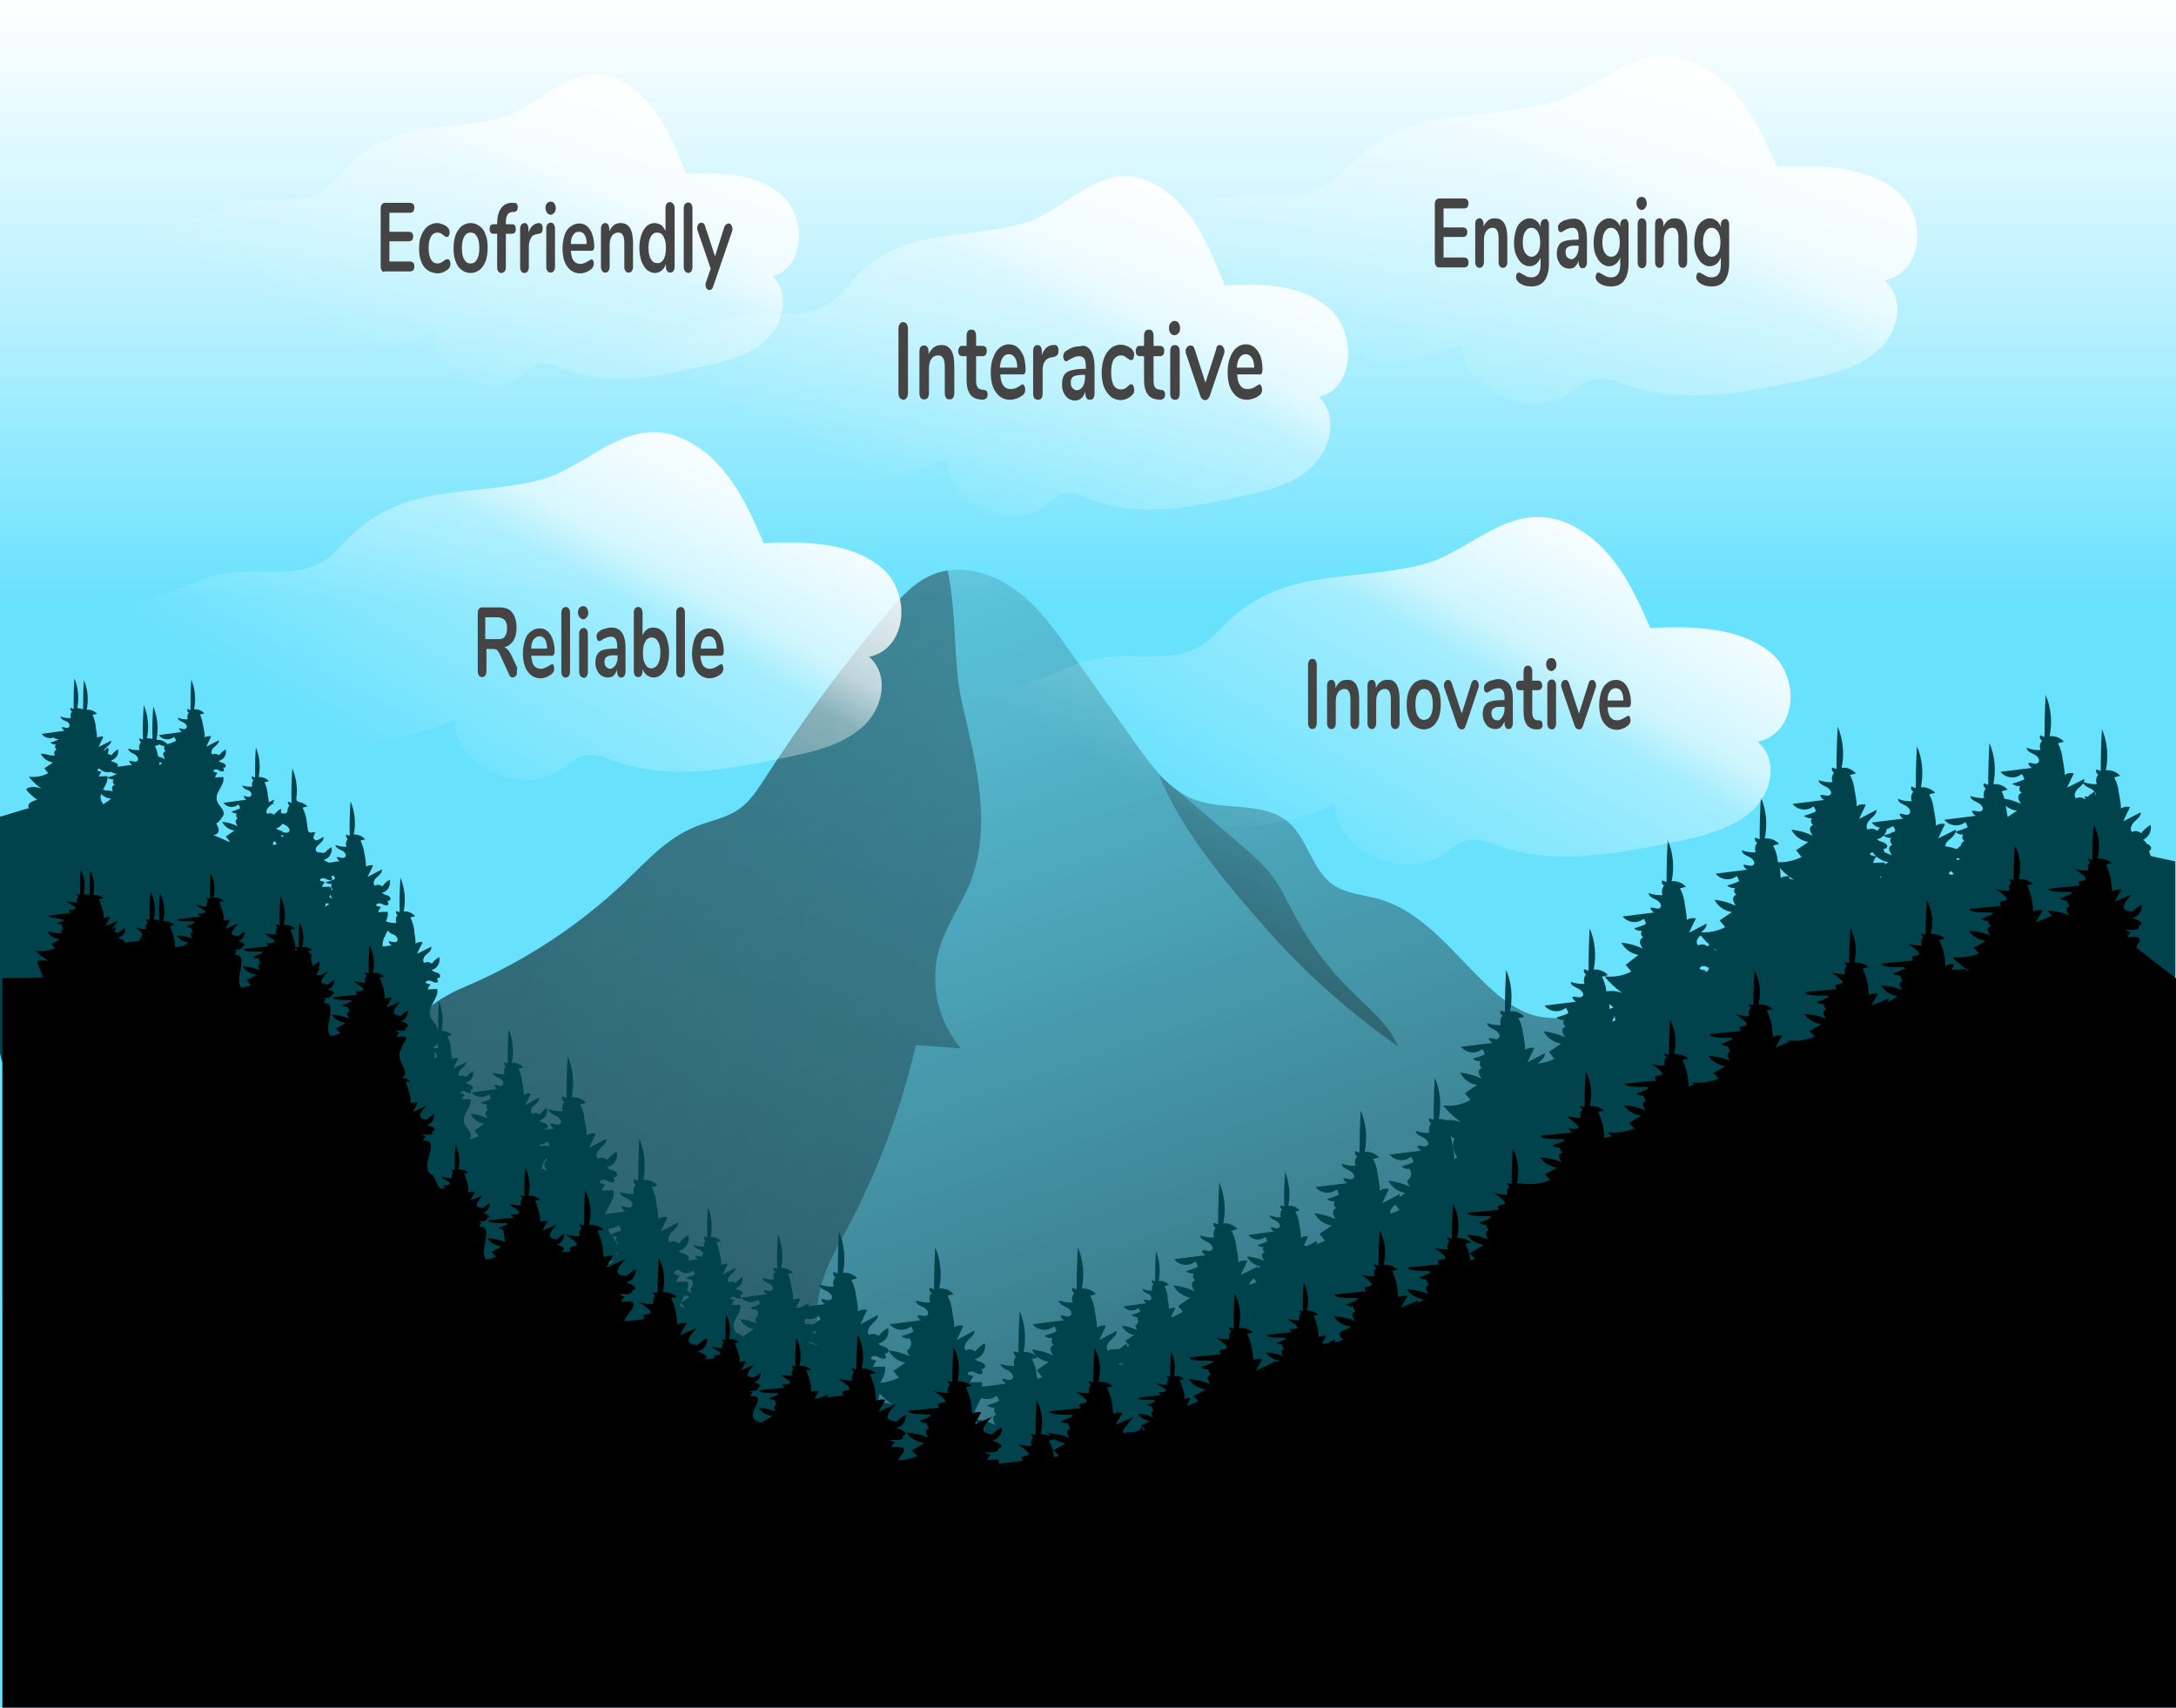 <?xml version="1.0" encoding="utf-8"?>
<!-- Generator: Adobe Illustrator 23.1.0, SVG Export Plug-In . SVG Version: 6.00 Build 0)  -->
<svg version="1.1" id="Layer_1" xmlns="http://www.w3.org/2000/svg" xmlns:xlink="http://www.w3.org/1999/xlink" x="0px" y="0px"
	 viewBox="0 0 549.3 431" style="enable-background:new 0 0 549.3 431;" xml:space="preserve" preserveAspectRatio="xMidYMid slice">
<style type="text/css">
	.st0{fill:url(#SVGID_1_);}
	.st1{opacity:0.58;fill:url(#SVGID_2_);enable-background:new    ;}
	.st2{fill:url(#SVGID_3_);}
	.st3{fill:#00434C;}
	.st4{opacity:0.58;fill:url(#SVGID_4_);enable-background:new    ;}
	.st5{fill:url(#SVGID_5_);}
	.st6{fill:url(#SVGID_6_);}
	.st7{fill:url(#SVGID_7_);}
	.st8{fill:url(#SVGID_8_);}
	.st9{fill:url(#SVGID_9_);}
	.st10{fill:url(#SVGID_10_);}
	.st11{fill:#444444;}
</style>
<linearGradient id="SVGID_1_" gradientUnits="userSpaceOnUse" x1="274.65" y1="-62" x2="274.65" y2="369" gradientTransform="matrix(1 0 0 1 0 62)">
	<stop  offset="0" style="stop-color:#81E6FD;stop-opacity:0"/>
	<stop  offset="0.352" style="stop-color:#68E1FD"/>
</linearGradient>
<rect class="st0" width="549.3" height="431"/>
<title>Peak 1</title>
<linearGradient id="SVGID_2_" gradientUnits="userSpaceOnUse" x1="85.847" y1="-557.841" x2="458.627" y2="-703.131" gradientTransform="matrix(1 0 0 -1 -14.31 -343.69)">
	<stop  offset="1.000000e-02" style="stop-color:#000000"/>
	<stop  offset="0.13" style="stop-color:#000000;stop-opacity:0.69"/>
	<stop  offset="1" style="stop-color:#000000;stop-opacity:0"/>
</linearGradient>
<path class="st1" d="M237.1,239.5c-2.5,8.8-0.4,18.2,5.5,25.1l-11.4-0.8c-3.7,15.9-9.4,31.3-17.1,45.8c-3.2,6-6.7,11.9-7.6,18.6
	c-1.3,10.2,3.8,20.3,3.9,30.6c0.2,1.3-0.2,2.6-0.9,3.6c-0.9,1-2.4,1.3-3.8,1.4c-11.8,1.3-24,3.8-33.2,11.3c-3.6,3-6.7,6.7-10,10
	c-5.7-4.3-11.2-8.8-16.5-13.4c-26.2-22.6-51.5-51.8-51.4-86.5c0-16.3,7.6-29.8,22.5-36c15.1-6.4,28.9-15.4,40.8-26.7
	c5.4-5.2,10.6-11,17.6-13.8c3.8-1.6,8.1-2.2,11.4-4.7c2.6-1.9,4.4-4.8,6.2-7.5c9.5-14.7,19.9-28.8,31.2-42.1
	c3.1-3.6,6.4-7.3,10.8-9.2c1.3-0.6,2.7-1,4.1-1.2c2.3,10.4,1.5,23.8,3.5,32.7c3.4,15.1,8.1,31.3,2.1,46.4
	C242.4,228.7,238.8,233.7,237.1,239.5z"/>
<linearGradient id="SVGID_3_" gradientUnits="userSpaceOnUse" x1="369.73" y1="-873.677" x2="212.62" y2="-424.307" gradientTransform="matrix(1 0 0 -1 -14.31 -343.69)">
	<stop  offset="0" style="stop-color:#000000"/>
	<stop  offset="0.12" style="stop-color:#000000;stop-opacity:0.69"/>
	<stop  offset="1" style="stop-color:#000000;stop-opacity:0"/>
</linearGradient>
<path class="st2" d="M451,289.2l-34.2,38.4c-11.5,12.9-23,25.8-35.9,37.2c-14.1,12.3-29.3,23.2-45.5,32.5
	c-22.1,13-46.1,24-71.7,25.6c-36.8,2.3-71.5-15.1-101.3-37.8c-5.7-4.3-11.2-8.8-16.5-13.4c-26.2-22.6-51.5-51.8-51.4-86.5
	c0-16.3,7.6-29.8,22.5-36c15.1-6.4,28.9-15.4,40.8-26.7c5.4-5.2,10.6-11,17.6-13.8c3.8-1.6,8.1-2.2,11.4-4.7
	c2.6-1.9,4.4-4.8,6.2-7.5c9.5-14.7,19.9-28.8,31.2-42.1c3.1-3.6,6.4-7.3,10.8-9.2c1.3-0.6,2.7-1,4.1-1.2c5.7-0.9,11.9,1.1,16.7,4.5
	c6,4.2,10.4,10.3,14.6,16.3c5.5,7.7,11,15.4,16.5,23.2c4,5.6,8.3,11.4,14.6,13.8c7.7,2.9,17.3,0.4,23.6,5.6c5,4.2,6,12.1,11.4,15.9
	c3.3,2.3,7.6,2.5,11.5,3.6c11.3,3.2,18.8,13.6,27.3,21.7c3.8,3.6,8.2,7,13.3,8c3.7,0.7,7.5,0.2,11.3,0.8c5,0.9,9.3,3.7,13.5,6.5
	L451,289.2z"/>
<path class="st3" d="M543,213.9c-0.1-0.5-0.7-0.8-1.2-1c0-0.3-0.3-0.6-0.8-0.9c1.4-0.7,2.2-2.2,1.9-3.8c-0.9,0.5-1.7,1.2-2.4,2.1
	c-0.7-0.6-1.6-0.7-2.3-0.3c-0.7-0.7-0.1-1.9,0.6-2.6s1.7-1.4,1.6-2.4l-4.4,2.3c0.5-1.2,1.1-2.4,1.7-3.6c-0.8-0.2-1.6-0.1-2.3,0.4
	c0-1.1-0.2-2.3-0.4-3.4l-0.1-0.4c-0.1-1.4-0.5-2.8-1.2-4.1l1.5-0.4c-0.9-1-2.2-1.5-3.6-1.4c0.7-3.5,0.4-7.1-1-10.4
	c-0.2,3.5-0.3,7.1-0.3,10.6l-1.1-0.4c-0.2,0.5,0,1.1,0.5,1.3c-0.6,0.7-0.7,1.6-0.4,2.4c-1.1,0.1-2.2-0.1-3.3-0.5
	c0.1-0.3,0.2-0.5,0.2-0.8l-4.4,2.2l1.7-3.6c-0.8-0.2-1.6-0.1-2.3,0.4c0-1.1-0.2-2.3-0.4-3.4l-0.1-0.4c-0.1-1.4-0.5-2.9-1.2-4.2
	l1.5-0.4c-0.9-1-2.2-1.5-3.6-1.4c0.7-3.5,0.4-7.1-1-10.4c-0.2,3.5-0.3,7.1-0.3,10.6l-1.1-0.4c-0.2,0.5,0,1.1,0.5,1.3
	c-0.6,0.7-0.7,1.6-0.4,2.4c-1.2,0.1-2.4-0.1-3.5-0.6c0,0.9,1.1,1.3,1.9,1.7s1.7,1.4,1,2.1s-1.7-0.2-2.5,0.1c0.1,0.5,0.5,1,1,1.2
	l-8,1c1.3,1.6,3.7,1.9,5.3,0.6c0,0,0,0,0.1,0c0.3,0.4,0.5,0.8,0.6,1.3c-1,0.5-2,0.8-3,1.1c0.6,0.5,1.3,0.7,2,0.6
	c-0.4,0.5-0.3,1.2,0.2,1.6c0.1,0.1,0.1,0.1,0.2,0.1c-0.6,0.1-1,0.7-0.9,1.3s0.4,1.1,0.7,1.5c-1.3-0.6-2.7-1.1-4.2-1.3
	c-0.2-0.7-0.4-1.3-0.7-1.9l1.5-0.4c-0.9-1-2.2-1.5-3.6-1.4c0.7-3.5,0.4-7.1-1-10.4c-0.2,3.5-0.3,7.1-0.3,10.6l-1.1-0.4
	c-0.2,0.5,0,1.1,0.5,1.3c-0.6,0.7-0.7,1.6-0.4,2.4c-1.2,0.1-2.4-0.1-3.5-0.5c0,0.9,1.1,1.3,1.9,1.7c0.8,0.4,1.7,1.4,1,2
	s-1.7-0.2-2.5,0.1c0.1,0.5,0.5,1,1,1.2l-8,1c1.3,1.6,3.7,1.9,5.3,0.6l0,0c0.3,0.4,0.5,0.8,0.6,1.3c-1,0.5-2,0.8-3,1.1
	c0-0.2,0-0.3,0-0.5l-4.4,2.2c0.5-1.2,1.1-2.4,1.7-3.6c-0.8-0.2-1.6-0.1-2.3,0.4c0-1.1-0.2-2.3-0.4-3.4c0-0.1,0-0.3-0.1-0.4
	c-0.1-1.4-0.5-2.8-1.2-4.1l1.5-0.4c-0.9-1-2.3-1.5-3.6-1.4c0.7-3.5,0.4-7.1-1-10.4c-0.2,3.6-0.3,7.1-0.3,10.6l-1.1-0.4
	c-0.2,0.5,0,1.1,0.5,1.3c-0.6,0.7-0.7,1.6-0.4,2.4c-1.2,0.1-2.4-0.1-3.5-0.6c0,0.9,1.1,1.3,1.9,1.7c0.8,0.4,1.6,1.4,1,2.1
	c-0.6,0.7-1.7-0.2-2.5,0c0.1,0.5,0.5,1,1,1.2l-8,1c0.5,0.7,1.3,1.2,2.1,1.3c-0.3,0.3-0.5,0.5-0.7,0.8c-0.7-0.6-1.6-0.7-2.4-0.3
	c-0.7-0.7-0.1-1.9,0.6-2.6c0.7-0.7,1.7-1.4,1.6-2.4l-4.4,2.3c0.6-1.2,1.1-2.4,1.7-3.6c-0.8-0.2-1.6-0.1-2.3,0.4
	c0-1.1-0.2-2.3-0.4-3.4l-0.1-0.4c-0.1-1.4-0.5-2.8-1.2-4.1l1.5-0.4c-0.9-1-2.2-1.6-3.6-1.4c0.7-3.5,0.4-7.1-1-10.4
	c-0.2,3.6-0.3,7.1-0.3,10.7l-1.1-0.4c-0.2,0.5,0,1.1,0.5,1.3c-0.6,0.7-0.7,1.6-0.4,2.4c-1.2,0.1-2.4-0.1-3.5-0.5
	c0,0.9,1.1,1.3,1.9,1.7c0.8,0.4,1.7,1.4,1,2s-1.7-0.2-2.5,0.1c0.1,0.5,0.5,1,1,1.2l-8,1c1.3,1.6,3.7,1.9,5.3,0.6l0,0
	c0.3,0.4,0.5,0.8,0.6,1.3c-1,0.5-2,0.8-3,1.1c0.5,0.5,1.3,0.7,2,0.6c-0.4,0.5-0.3,1.2,0.2,1.6c0.1,0.1,0.1,0.1,0.2,0.1
	c-0.6,0.1-1,0.7-0.9,1.2c0.1,0.6,0.4,1.1,0.7,1.5c-1.7-0.8-3.5-1.3-5.4-1.5c0.9,1.7,2.5,2.8,4.3,3.1l-3.1,2.1l1.4,1.7
	c-1.9,0.9-3.9,1.4-6,1.3v-0.1c-0.1-1.4-0.5-2.8-1.2-4.1l1.5-0.4c-0.9-1-2.2-1.5-3.6-1.4c0.7-3.5,0.4-7.1-1-10.4
	c-0.2,3.5-0.3,7.1-0.3,10.6l-1.1-0.4c-0.2,0.5,0,1.1,0.5,1.3c-0.6,0.7-0.7,1.6-0.4,2.4c-1.2,0.1-2.4-0.1-3.5-0.5
	c0,0.9,1.1,1.3,1.9,1.7s1.7,1.4,1,2c-0.7,0.6-1.7-0.2-2.5,0c0.1,0.5,0.5,1,1,1.2l-8,1c1.3,1.6,3.7,1.9,5.3,0.6l0,0
	c0.3,0.4,0.5,0.8,0.6,1.3c-1,0.5-2,0.8-3,1.1c0.5,0.5,1.3,0.7,2,0.6c-0.4,0.5-0.3,1.2,0.2,1.6c0.1,0,0.1,0.1,0.2,0.1
	c-0.6,0.1-1,0.7-0.9,1.3s0.4,1.1,0.7,1.5c-1.7-0.8-3.5-1.3-5.4-1.5c0.9,1.7,2.5,2.8,4.4,3.1l-3.1,2.1l1.4,1.7c-1.9,1-4,1.4-6.1,1.3
	c0.7-0.6,1.5-1.3,1.4-2.2l-4.4,2.3c0.5-1.2,1.1-2.4,1.7-3.6c-0.8-0.2-1.6-0.1-2.3,0.4c0-1.1-0.2-2.3-0.4-3.4c0-0.1,0-0.3-0.1-0.5
	c-0.1-1.4-0.5-2.8-1.2-4.1l1.5-0.4c-0.9-1-2.2-1.5-3.6-1.4c0.7-3.5,0.4-7.1-1-10.4c-0.2,3.5-0.3,7.1-0.3,10.6l-1.1-0.4
	c-0.2,0.5,0,1.1,0.5,1.3c-0.6,0.7-0.7,1.6-0.4,2.4c-1.2,0.1-2.4-0.1-3.5-0.5c0,0.9,1.1,1.3,1.9,1.7c0.8,0.4,1.6,1.4,1,2
	c-0.6,0.6-1.7-0.2-2.5,0c0.1,0.5,0.5,1,1,1.2l-8,1c1.3,1.6,3.7,1.9,5.3,0.6l0,0c0.3,0.4,0.5,0.8,0.6,1.3c-1,0.5-2,0.8-3,1.1
	c0.5,0.5,1.3,0.7,2,0.6c-0.4,0.5-0.3,1.2,0.2,1.6c0.1,0.1,0.1,0.1,0.2,0.1c-0.6,0.1-1,0.7-0.9,1.3c0.1,0.6,0.4,1.1,0.7,1.5
	c-1.7-0.8-3.5-1.3-5.4-1.5c0.9,1.7,2.5,2.8,4.3,3.1l-3.2,2.5l1.4,1.7c-2.1,1.1-4.5,1.5-6.8,1.2c1.3,1.6,2.8,3,4.5,4.2
	c-1.3-0.5-2.6-0.6-4-0.4c-0.1-1.3-0.5-2.5-1.1-3.7l1.5-0.4c-0.9-1-2.2-1.5-3.6-1.4c0.7-3.5,0.4-7.1-1-10.4
	c-0.2,3.5-0.3,7.1-0.3,10.7l-1.1-0.4c-0.2,0.5,0,1.1,0.5,1.3c-0.6,0.7-0.7,1.6-0.4,2.4c-1.2,0.1-2.4-0.1-3.5-0.5
	c0,0.9,1.1,1.3,1.9,1.7c0.8,0.4,1.7,1.4,1,2s-1.7-0.2-2.5,0.1c0.1,0.5,0.5,1,1,1.2l-8,1c1.3,1.6,3.7,1.9,5.3,0.6c0,0,0,0,0.1,0
	c0.3,0.4,0.5,0.8,0.6,1.3c-1,0.5-2,0.8-3,1.1c0.5,0.5,1.3,0.7,2,0.6c-0.4,0.5-0.3,1.2,0.2,1.6c0.1,0,0.1,0.1,0.2,0.1
	c-0.6,0.1-1,0.7-0.9,1.2c0.1,0.6,0.4,1.1,0.7,1.5c-1.7-0.8-3.5-1.3-5.4-1.5c0.9,1.7,2.5,2.8,4.4,3.1l-3.1,2.1l1.4,1.7
	c-1.3,0.7-2.7,1.1-4.2,1.2l0.2-0.2c0.8-0.7,1.7-1.4,1.6-2.4l-4.4,2.3c0.6-1.2,1.1-2.4,1.7-3.6c-0.8-0.2-1.6,0-2.3,0.4
	c0-1.1-0.2-2.3-0.4-3.4c0-0.1,0-0.3-0.1-0.4c-0.1-1.4-0.5-2.8-1.2-4.1l1.5-0.4c-0.9-1-2.2-1.5-3.6-1.4c0.7-3.5,0.4-7.1-1-10.4
	c-0.2,3.5-0.3,7.1-0.3,10.6l-1.1-0.4c-0.2,0.5,0,1.1,0.5,1.3c-0.6,0.7-0.7,1.6-0.4,2.4c-1.2,0.1-2.4-0.1-3.5-0.5
	c0,0.9,1.1,1.3,1.9,1.7c0.8,0.4,1.7,1.4,1,2.1s-1.7-0.2-2.5,0c0.1,0.5,0.5,1,1,1.2l-8,1c1.3,1.6,3.7,1.9,5.3,0.6c0,0,0,0,0.1,0
	c0.3,0.4,0.5,0.8,0.6,1.3c-1,0.5-2,0.8-3,1.1c0.5,0.5,1.3,0.7,2,0.6c-0.4,0.5-0.3,1.2,0.2,1.6c0.1,0.1,0.1,0.1,0.2,0.1
	c-0.6,0.1-1,0.7-0.9,1.2c0.1,0.6,0.4,1.1,0.7,1.5c-1.7-0.8-3.5-1.3-5.4-1.5c0.8,1.7,2.5,2.9,4.3,3.1l-3.1,2.1l1.4,1.7
	c-2.1,1.2-4.5,1.7-6.9,1.4c1.3,1.6,2.8,3,4.5,4.2c-1.2-0.4-2.4-0.6-3.7-0.5c-0.6-0.2-1.3-0.3-1.9-0.3c0.7-3.5,0.4-7.1-1-10.4
	c-0.2,3.5-0.3,7.1-0.3,10.6l-1.1-0.4c-0.2,0.5,0,1.1,0.5,1.3c-0.6,0.7-0.7,1.6-0.4,2.4c-1.2,0.1-2.4-0.1-3.5-0.5
	c0,0.9,1.1,1.3,1.9,1.7c0.8,0.4,1.7,1.4,1,2s-1.7-0.2-2.5,0.1c0.1,0.5,0.5,1,1,1.2l-8,1c1.3,1.6,3.7,1.9,5.3,0.6c0,0,0,0,0.1,0
	c0.3,0.4,0.5,0.8,0.6,1.3c-1,0.5-2,0.8-3,1.1c0.5,0.5,1.3,0.7,2,0.6c0.7,0.9,0.5,2.2-0.4,2.9c-0.1,0-0.1,0.1-0.2,0.1
	c0.1,0.6,0.4,1.1,0.7,1.5c-1.7-0.8-3.5-1.3-5.4-1.5c0.9,1.7,2.5,2.8,4.3,3.1l-1.6,1.1c0.1-0.2,0.2-0.5,0.1-0.8l-4.4,2.3l1.7-3.6
	c-0.8-0.2-1.6-0.1-2.3,0.4c0-1.1-0.2-2.3-0.4-3.4l-0.1-0.5c-0.1-1.4-0.5-2.8-1.2-4.1l1.5-0.4c-0.9-1-2.2-1.5-3.6-1.4
	c0.7-3.5,0.4-7.1-1-10.4c-0.2,3.5-0.3,7.1-0.3,10.6l-1.1-0.4c-0.2,0.5,0,1.1,0.5,1.3c-0.6,0.7-0.7,1.6-0.4,2.4
	c-1.2,0.1-2.4-0.1-3.5-0.5c0,0.9,1.1,1.3,1.9,1.7c0.8,0.4,1.7,1.4,1,2s-1.7-0.2-2.5,0c0.1,0.5,0.5,1,1,1.2l-8,1
	c1.3,1.6,3.7,1.9,5.3,0.6l0,0c0.3,0.4,0.5,0.8,0.6,1.3c-1,0.5-2,0.8-3,1.1c0.5,0.5,1.3,0.7,2,0.6c-0.4,0.5-0.3,1.2,0.2,1.6
	c0.1,0,0.1,0.1,0.2,0.1c-0.6,0.1-1,0.7-0.9,1.3s0.4,1.1,0.7,1.5c-1.7-0.8-3.5-1.3-5.4-1.5c0.9,1.7,2.5,2.8,4.4,3.1l-3.1,2.1l1.4,1.7
	c-0.7,0.4-1.5,0.7-2.3,0.9c0.2-0.2,0.3-0.5,0.2-0.8l-2.3,1.2c-0.3,0-0.6,0-1,0l1.1-2.3c-0.6-0.2-1.3,0-1.8,0.3
	c0-0.9-0.1-1.9-0.3-2.8l-0.1-0.4c-0.1-1.2-0.4-2.3-1-3.4l1.1-0.3c-0.7-0.8-1.8-1.3-2.9-1.2c0.6-2.8,0.3-5.8-0.8-8.5
	c-0.2,2.9-0.3,5.8-0.2,8.7l-0.9-0.3c-0.2,0.4,0,0.9,0.4,1c-0.5,0.6-0.6,1.3-0.3,2c-1,0.1-2-0.1-2.9-0.5c0,0.7,0.9,1.1,1.6,1.4
	s1.3,1.2,0.8,1.7c-0.5,0.5-1.4-0.1-2.1,0c0.1,0.5,0.4,0.8,0.8,1l-6.5,0.9c1.1,1.3,3,1.5,4.3,0.5l0,0c0.3,0.3,0.4,0.7,0.5,1.1
	c-0.8,0.4-1.6,0.7-2.5,0.9c0.4,0.4,1,0.6,1.6,0.5c-0.3,0.4-0.2,1,0.2,1.3l0.1,0.1c-0.5,0.1-0.8,0.5-0.7,1c0.1,0.5,0.3,0.9,0.6,1.2
	c-1.4-0.7-2.9-1.1-4.4-1.2c0.7,1.4,2,2.3,3.5,2.5l-0.8,0.5c0-0.2,0.1-0.3,0.1-0.5l-4.4,2.2c0.6-1.2,1.1-2.4,1.7-3.6
	c-0.8-0.2-1.6-0.1-2.3,0.4c0-1.1-0.2-2.3-0.4-3.4l-0.1-0.4c-0.1-1.4-0.5-2.9-1.2-4.2l1.5-0.4c-0.9-1-2.2-1.6-3.6-1.4
	c0.7-3.5,0.4-7.1-1-10.4c-0.2,3.5-0.3,7.1-0.3,10.6l-1.1-0.4c-0.2,0.5,0,1.1,0.5,1.3c-0.6,0.7-0.7,1.6-0.4,2.4
	c-1.2,0.1-2.4-0.1-3.5-0.5c0,0.9,1.1,1.3,1.9,1.7c0.8,0.4,1.7,1.4,1,2s-1.7-0.2-2.5,0.1c0.1,0.5,0.5,1,1,1.2l-8,1
	c1.3,1.6,3.7,1.9,5.3,0.6c0,0,0,0,0.1,0c0.3,0.4,0.5,0.8,0.6,1.3c-1,0.5-2,0.8-3,1.1c0.5,0.5,1.3,0.7,2,0.6
	c-0.4,0.5-0.3,1.2,0.2,1.6c0.1,0.1,0.1,0.1,0.2,0.1c-0.6,0.1-1,0.7-0.9,1.3s0.4,1.1,0.7,1.5c-1.7-0.8-3.5-1.3-5.4-1.5
	c0.9,1.7,2.5,2.8,4.3,3.1l-3.1,2.1l1.2,1.5l-2.3,1.2l-0.7,0.1l1.1-2.3c-0.6-0.1-1.2,0-1.6,0.3c0-0.8-0.1-1.6-0.3-2.5
	c0-0.1,0-0.2,0-0.3c-0.1-1-0.4-2.1-0.8-3l1.1-0.3c-0.7-0.7-1.6-1.1-2.6-1c0.5-2.5,0.3-5.1-0.7-7.5c-0.2,2.5-0.2,5.1-0.2,7.6
	l-0.8-0.3c-0.1,0.4,0,0.8,0.4,0.9c-0.4,0.5-0.5,1.2-0.3,1.7c-0.9,0.1-1.7-0.1-2.5-0.4c0,0.6,0.8,1,1.4,1.2c0.6,0.2,1.2,1,0.7,1.5
	s-1.2-0.1-1.8,0c0.1,0.4,0.4,0.7,0.7,0.9l-5.8,0.8c0.9,1.2,2.6,1.4,3.8,0.4l0,0c0.2,0.3,0.4,0.6,0.4,1c-0.7,0.3-1.4,0.6-2.2,0.8
	c0.4,0.3,0.9,0.5,1.4,0.5c0.5,0.7,0.4,1.6-0.3,2.1c0,0-0.1,0-0.1,0.1c0.1,0.4,0.3,0.8,0.5,1.1c-1.2-0.6-2.5-1-3.9-1.1
	c0.6,1.2,1.8,2.1,3.1,2.3l-2.2,1.5l1,1.2c-0.2,0.1-0.4,0.2-0.6,0.3c0-0.3,0-0.5-0.1-0.8c-0.6,0.4-1.2,0.8-1.7,1.3
	c-0.8,0.1-1.7,0.2-2.5,0.1c0,0.1,0.1,0.1,0.2,0.2c-0.2,0-0.5,0.1-0.7,0.2c-0.7-0.7-0.1-1.9,0.6-2.6c0.7-0.7,1.7-1.4,1.6-2.4
	l-4.4,2.3c0.6-1.2,1.1-2.4,1.7-3.6c-0.8-0.2-1.6,0-2.3,0.4c0-1.1-0.2-2.3-0.4-3.4l-0.1-0.5c-0.1-1.4-0.5-2.8-1.2-4.1l1.5-0.4
	c-0.9-1-2.2-1.5-3.6-1.4c0.7-3.5,0.4-7.1-1-10.4c-0.2,3.5-0.3,7.1-0.3,10.6l-1.1-0.4c-0.2,0.5,0,1.1,0.5,1.3
	c-0.6,0.7-0.7,1.6-0.4,2.4c-1.2,0.1-2.4-0.1-3.5-0.5c0,0.9,1.1,1.3,1.9,1.7c0.8,0.4,1.7,1.4,1,2.1s-1.7-0.2-2.5,0
	c0.1,0.5,0.5,1,1,1.2l-8,1c1.3,1.6,3.6,1.9,5.3,0.6c0,0,0,0,0.1-0.1c0.3,0.4,0.5,0.8,0.6,1.3c-1,0.5-2,0.8-3,1.1
	c0.5,0.5,1.3,0.7,2,0.6c-0.4,0.5-0.3,1.2,0.2,1.6c0.1,0.1,0.1,0.1,0.2,0.1c-0.6,0.1-1,0.7-0.9,1.2c0.1,0.6,0.4,1.1,0.7,1.5
	c-1.7-0.8-3.5-1.3-5.4-1.5c0.8,1.7,2.5,2.9,4.3,3.1l-3.1,2.1l1.4,1.7c-0.4,0.2-0.8,0.4-1.2,0.5c0-0.1,0-0.3-0.1-0.4l-0.1-0.5
	c-0.1-1.4-0.5-2.8-1.2-4.1l1.5-0.4c-0.9-1-2.2-1.5-3.6-1.4c0.7-3.5,0.4-7.1-1-10.4c-0.2,3.5-0.3,7.1-0.3,10.6l-1.1-0.4
	c-0.2,0.5,0,1.1,0.5,1.3c-0.6,0.7-0.7,1.6-0.4,2.4c-1.2,0.1-2.4-0.1-3.5-0.5c0,0.9,1.1,1.3,1.9,1.7c0.8,0.4,1.7,1.4,1,2.1
	c-0.7,0.7-1.7-0.2-2.5,0c0.1,0.5,0.5,1,1,1.2l-6.1,0.8c0.1-0.4,0.1-0.8,0-1.2c-1,0-2,0-3,0.1c0.2-0.6,0.5-1.2,0.9-1.6l-1.5-0.4
	c-0.2-0.7,1-1,1.7-0.6c0.7,0.4,1.6,0.8,2.1,0.2l-0.4-1.2c0.3,0.5,1.1-0.1,1-0.6c-0.1-0.5-0.7-0.8-1.2-1c-0.5-0.1-1-0.3-1.4-0.7
	c1.8-0.4,2.9-2.2,2.5-3.9c0,0,0,0,0-0.1c-0.9,0.5-1.7,1.2-2.4,2.1c-0.7-0.6-1.6-0.7-2.4-0.3c-0.7-0.7-0.1-1.9,0.6-2.6
	c0.7-0.7,1.7-1.4,1.6-2.4l-4.5,2.4c0.6-1.2,1.1-2.4,1.7-3.6c-0.8-0.2-1.6-0.1-2.3,0.4c0-1.1-0.2-2.3-0.4-3.4l-0.1-0.4
	c-0.1-1.4-0.5-2.9-1.2-4.2l1.5-0.4c-0.9-1-2.2-1.6-3.6-1.4c0.7-3.5,0.4-7.1-1-10.4c-0.2,3.5-0.3,7.1-0.3,10.6l-1.1-0.4
	c-0.2,0.5,0,1.1,0.5,1.3c-0.6,0.7-0.7,1.6-0.4,2.4c-1.2,0.1-2.4-0.1-3.6-0.5c0,0.9,1.1,1.3,1.9,1.7c0.8,0.4,1.6,1.4,1,2
	c-0.6,0.6-1.7-0.2-2.5,0.1c0.1,0.5,0.5,1,1,1.2l-8,1c1.3,1.6,3.7,1.9,5.3,0.6c0,0,0,0,0.1,0c0.3,0.4,0.5,0.8,0.6,1.3
	c-1,0.5-2,0.8-3,1.1c0.5,0.5,1.3,0.7,2,0.6c0.7,0.9,0.5,2.2-0.4,2.9c-0.1,0-0.1,0.1-0.2,0.1c0.1,0.6,0.4,1.1,0.7,1.5
	c-1.7-0.8-3.5-1.3-5.4-1.5c0.9,1.7,2.5,2.8,4.3,3.1l-3.1,2.1l1.4,1.7c-1.5,0.7-3.1,1.2-4.7,1.3c0.7-1.3,1.5-2.5,1.2-4.1
	c-1,0-2,0-3,0.1c0.2-0.6,0.5-1.2,0.9-1.6l-1.4-0.4c-0.2-0.7,1-1,1.7-0.6c0.7,0.4,1.6,0.8,2.1,0.2l-0.4-1.2c0.3,0.5,1.1-0.1,1-0.6
	s-0.7-0.8-1.2-1c-0.5-0.1-1-0.3-1.4-0.7c1.8-0.4,2.9-2.1,2.5-3.9v-0.1c-0.9,0.5-1.7,1.2-2.4,2.1c-0.7-0.6-1.6-0.7-2.4-0.3
	c-0.7-0.7-0.1-1.9,0.6-2.6c0.7-0.7,1.7-1.4,1.6-2.4l-4.4,2.3l1.7-3.6c-0.8-0.2-1.6-0.1-2.3,0.4c0-1.1-0.2-2.3-0.4-3.4
	c0-0.1,0-0.3-0.1-0.5c-0.1-1.4-0.5-2.8-1.2-4.1l1.5-0.4c-0.9-1-2.2-1.5-3.6-1.4c0.7-3.5,0.4-7.1-1-10.4c-0.2,3.5-0.3,7.1-0.3,10.6
	l-1.1-0.4c-0.2,0.5,0,1.1,0.5,1.3c-0.6,0.7-0.7,1.6-0.4,2.4c-1.2,0.1-2.4-0.1-3.6-0.5c0,0.9,1.1,1.3,1.9,1.7c0.8,0.4,1.7,1.4,1,2
	c-0.7,0.6-1.7-0.2-2.5,0c0.1,0.5,0.5,1,1,1.2l-4.3,0.6c0.1-0.2,0.2-0.5,0.2-0.8l-2,1l-1.3,0.2l1.1-2.3c-0.6-0.2-1.3,0-1.8,0.3
	c0-0.9-0.1-1.9-0.3-2.8l-0.1-0.4c-0.1-1.2-0.4-2.3-0.9-3.4l1.2-0.3c-0.7-0.8-1.8-1.3-2.9-1.2c0.6-2.8,0.3-5.8-0.8-8.5
	c-0.2,2.9-0.3,5.8-0.2,8.7l-0.9-0.3c-0.2,0.4,0,0.9,0.4,1c-0.5,0.5-0.6,1.3-0.3,2c-1,0.1-2-0.1-2.9-0.4c0,0.7,0.9,1.1,1.6,1.4
	c0.7,0.3,1.4,1.2,0.8,1.7c-0.6,0.5-1.4-0.1-2.1,0c0.1,0.5,0.4,0.8,0.8,1l-6.5,0.9c1.1,1.3,3,1.5,4.3,0.5l0,0
	c0.3,0.3,0.4,0.7,0.5,1.1c-0.8,0.4-1.6,0.7-2.5,0.9c0.4,0.4,1,0.6,1.6,0.5c0.6,0.7,0.4,1.8-0.3,2.3l-0.1,0.1
	c0.1,0.5,0.3,0.9,0.6,1.2c-1.4-0.7-2.9-1.1-4.4-1.2c0.7,1.4,2,2.3,3.5,2.5l-2.5,1.7l0.3,0.4l-2.4-1.3c-0.1-0.2-0.2-0.4-0.3-0.6
	c-1-2.5,1.9-3.9,1.5-6.3c-0.7,0-1.4,0-2.1,0c0.1-0.4,0.3-0.8,0.6-1.2l-1-0.3c-0.1-0.5,0.7-0.7,1.2-0.4c0.5,0.3,1.2,0.6,1.5,0.1
	c-0.1-0.3-0.2-0.6-0.3-0.8c0.2,0.3,0.8,0,0.7-0.4s-0.5-0.6-0.9-0.7s-0.7-0.2-1-0.5c1.3-0.3,2.1-1.5,1.8-2.8l0,0
	c-0.7,0.4-1.2,0.9-1.7,1.5c-0.5-0.4-1.1-0.5-1.7-0.2c-0.5-0.5-0.1-1.4,0.5-1.9c0.6-0.5,1.2-1,1.2-1.7l-3.2,1.6l1.2-2.6
	c-0.6-0.1-1.2,0-1.6,0.3c0-0.8-0.1-1.6-0.3-2.5c0-0.1,0-0.2-0.1-0.3c-0.1-1-0.4-2.1-0.8-3l1.1-0.3c-0.7-0.7-1.6-1.1-2.6-1
	c0.5-2.5,0.3-5.1-0.7-7.5c-0.2,2.5-0.2,5.1-0.2,7.6l-0.8-0.3c-0.1,0.4,0,0.8,0.4,0.9c-0.4,0.5-0.5,1.2-0.3,1.7
	c-0.9,0.1-1.7-0.1-2.6-0.4c0,0.6,0.8,1,1.4,1.2s1.2,1,0.7,1.5s-1.2-0.1-1.8,0c0.1,0.4,0.4,0.7,0.7,0.9l-3.2,0.4l-0.1-0.2
	c0.3,0.5,1.1-0.1,1-0.6s-0.7-0.8-1.2-1c-0.5-0.1-1-0.3-1.4-0.7c1.8-0.4,2.9-2.2,2.5-3.9c0,0,0,0,0-0.1c-0.9,0.5-1.7,1.2-2.4,2.1
	c-0.7-0.6-1.6-0.7-2.4-0.3c-0.7-0.7-0.1-1.9,0.6-2.6c0.7-0.7,1.7-1.4,1.6-2.4l-4.4,2.3c0.6-1.2,1.1-2.4,1.7-3.6
	c-0.8-0.2-1.6-0.1-2.3,0.4c0-1.1-0.2-2.3-0.4-3.4l-0.1-0.5c-0.1-1.4-0.5-2.8-1.2-4.1l1.5-0.4c-0.9-1-2.2-1.6-3.6-1.4
	c0.7-3.5,0.4-7.1-1-10.4c-0.2,3.5-0.3,7.1-0.3,10.6l-1.1-0.4c-0.2,0.5,0,1.1,0.5,1.3c-0.6,0.7-0.7,1.6-0.4,2.4
	c-1.2,0.1-2.4-0.1-3.6-0.5c0,0.9,1.1,1.3,1.9,1.7c0.8,0.4,1.7,1.4,1,2c-0.7,0.6-1.7-0.2-2.5,0c0.1,0.5,0.5,1,1,1.2l-5.1,0.7
	c0.6-2,2.5-3.7,2.1-6c-1,0-2,0-3,0.1c0.2-0.6,0.5-1.2,0.9-1.6l-1.4-0.4c-0.2-0.7,1-1,1.7-0.6c0.7,0.4,1.6,0.8,2.1,0.2l-0.4-1.2
	c0.3,0.5,1.1-0.1,1-0.6c-0.1-0.5-0.7-0.8-1.2-1c-0.5-0.1-1-0.3-1.4-0.7c1.8-0.4,2.9-2.1,2.5-3.9v-0.1c-0.9,0.5-1.7,1.2-2.4,2.1
	c-0.7-0.6-1.6-0.7-2.4-0.3c-0.7-0.7-0.1-1.9,0.6-2.6c0.7-0.7,1.7-1.4,1.6-2.4l-4.4,2.3l1.7-3.6c-0.8-0.2-1.6-0.1-2.3,0.4
	c0-1.1-0.2-2.3-0.4-3.4l-0.1-0.3c-0.1-1.4-0.5-2.8-1.2-4.1l1.5-0.4c-0.9-1-2.2-1.5-3.6-1.4c0.7-3.5,0.4-7.1-1-10.4
	c-0.2,3.5-0.3,7.1-0.3,10.6l-1.1-0.4c-0.2,0.5,0,1.1,0.6,1.3c-0.6,0.7-0.7,1.6-0.4,2.4c-1.2,0.1-2.4-0.1-3.6-0.5
	c0,0.9,1.1,1.3,1.9,1.7c0.8,0.4,1.7,1.4,1,2c-0.7,0.6-1.7-0.2-2.5,0c0.1,0.5,0.5,1,1,1.2l-2.3,0.3c0-0.1-0.1-0.3-0.1-0.4
	c0.2,0.4,0.9-0.1,0.8-0.5s-0.5-0.7-1-0.8c-0.4-0.1-0.8-0.3-1.2-0.6c1.4-0.3,2.3-1.8,2-3.2l0,0c-0.8,0.4-1.4,1-1.9,1.7
	c-0.5-0.5-1.3-0.5-1.9-0.2c-0.6-0.6-0.1-1.6,0.5-2.1c0.6-0.5,1.4-1.1,1.3-2l-3.5,1.9l1.4-2.9c-0.6-0.2-1.3,0-1.8,0.3
	c0-0.9-0.1-1.9-0.3-2.8l-0.1-0.4c-0.1-1.2-0.4-2.3-0.9-3.4l1.2-0.3c-0.7-0.8-1.8-1.3-2.9-1.2c0.6-2.8,0.3-5.8-0.8-8.5
	c-0.2,2.9-0.3,5.8-0.2,8.7l-0.9-0.3c-0.1,0.4,0.1,0.8,0.4,1c-0.5,0.6-0.6,1.3-0.3,2c-1,0.1-2-0.1-2.9-0.4c0,0.7,0.9,1.1,1.6,1.4
	s1.3,1.2,0.8,1.7c-0.5,0.5-1.4-0.1-2.1,0c0.1,0.5,0.4,0.8,0.8,1l-6.5,0.9c1.1,1.3,3,1.5,4.3,0.5l0,0c0.3,0.3,0.4,0.7,0.5,1.1
	c-0.8,0.4-1.6,0.7-2.5,0.9c0.4,0.4,1,0.6,1.6,0.5c-0.3,0.4-0.2,1,0.2,1.3l0.1,0.1c-0.5,0.1-0.8,0.5-0.7,1c0.1,0.5,0.3,0.9,0.6,1.2
	c-1.4-0.7-2.9-1.1-4.4-1.2c0.7,1.4,2,2.3,3.5,2.5l-2.5,1.7l1.1,1.4c-0.8,0.4-1.6,0.7-2.4,0.8c0.2-0.2,0.3-0.5,0.4-0.8
	c0-1.2-1.1-2-1.6-3c-1-2.5,1.9-3.9,1.5-6.3c-0.7,0-1.4,0-2.1,0c0.1-0.4,0.3-0.8,0.6-1.2l-1-0.3c-0.1-0.5,0.7-0.7,1.2-0.4
	s1.2,0.6,1.5,0.1c-0.1-0.3-0.2-0.6-0.3-0.8c0.2,0.3,0.8,0,0.7-0.4c-0.1-0.4-0.5-0.6-0.8-0.7c-0.4-0.1-0.7-0.2-1-0.5
	c1.3-0.3,2.1-1.5,1.8-2.8c0,0,0,0,0-0.1c-0.7,0.4-1.2,0.9-1.7,1.5c-0.5-0.4-1.1-0.5-1.7-0.2c-0.5-0.5-0.1-1.4,0.5-1.9
	c0.6-0.5,1.2-1,1.2-1.7l-3.2,1.6l1.2-2.6c-0.6-0.1-1.2,0-1.6,0.3c0-0.8-0.1-1.6-0.3-2.5c0-0.1,0-0.2,0-0.3c-0.1-1-0.4-2.1-0.8-3
	l1.1-0.3c-0.7-0.7-1.6-1.1-2.6-1c0.5-2.5,0.3-5.1-0.7-7.5c-0.2,2.6-0.2,5.1-0.2,7.7l-0.2-0.1c0-0.1,0.1-0.1,0.1-0.2
	c0-1.4-1.3-2.3-1.8-3.4c-1.1-2.8,2.1-4.4,1.7-7.1c-0.8,0-1.6,0-2.4,0.1c0.1-0.5,0.4-1,0.7-1.3l-1.2-0.3c-0.2-0.6,0.8-0.8,1.4-0.5
	c0.6,0.3,1.3,0.6,1.7,0.1l-0.3-1c0.2,0.4,0.9,0,0.8-0.5c-0.1-0.5-0.5-0.7-1-0.8c-0.4-0.1-0.8-0.3-1.2-0.6c1.4-0.3,2.3-1.7,2-3.2
	c0,0,0,0,0-0.1c-0.7,0.4-1.4,1-1.9,1.7c-0.5-0.5-1.3-0.5-1.9-0.2c-0.6-0.6-0.1-1.6,0.5-2.1s1.4-1.1,1.3-2l-3.6,1.8
	c0.4-1,0.9-1.9,1.4-2.9c-0.6-0.2-1.3,0-1.8,0.3c0-0.9-0.1-1.9-0.3-2.8c0-0.1,0-0.2,0-0.4c-0.1-1.2-0.5-2.3-1-3.4l1.2-0.3
	c-0.7-0.8-1.8-1.3-2.9-1.2c0.6-2.8,0.3-5.8-0.8-8.5c-0.2,2.9-0.3,5.8-0.2,8.7l-0.9-0.3c-0.1,0.4,0,0.9,0.4,1c-0.5,0.6-0.6,1.3-0.3,2
	c-0.9,0.1-1.9-0.1-2.7-0.4c0.4-0.7,0.6-1.6,0.5-2.4c-0.8,0-1.6,0-2.4,0.1c0.1-0.5,0.4-1,0.7-1.3l-1.2-0.3c-0.2-0.6,0.8-0.8,1.4-0.5
	s1.3,0.6,1.7,0.1l-0.3-1c0.2,0.4,0.9-0.1,0.8-0.5s-0.5-0.7-1-0.8c-0.4-0.1-0.8-0.3-1.2-0.6c1.4-0.3,2.3-1.7,2-3.2c0,0,0,0,0-0.1
	c-0.8,0.4-1.4,1-1.9,1.7c-0.5-0.5-1.3-0.5-1.9-0.2c-0.6-0.6-0.1-1.6,0.5-2.1s1.4-1.1,1.3-2l-3.6,1.9l1.4-2.9c-0.6-0.2-1.3,0-1.8,0.3
	c0-0.9-0.1-1.9-0.3-2.8l-0.1-0.4c-0.1-1.2-0.5-2.3-1-3.4l1.2-0.3c-0.7-0.8-1.8-1.3-2.9-1.2c0.6-2.8,0.3-5.8-0.8-8.4
	c-0.2,2.9-0.3,5.8-0.2,8.7l-0.9-0.3c-0.1,0.4,0,0.9,0.4,1.1c-0.5,0.6-0.6,1.3-0.3,2c-1,0-1.9-0.1-2.8-0.5c0,0.7,0.9,1.1,1.6,1.4
	s1.3,1.2,0.8,1.7c-0.5,0.5-1.4-0.1-2.1,0c0.1,0.4,0.4,0.8,0.8,1l-2.7,0.4l-0.2-0.1c-0.4-0.1-0.8-0.3-1.2-0.6c1.4-0.3,2.3-1.8,2-3.2
	l0,0c-0.6,0.3-1.1,0.7-1.5,1.2c-0.2,0.2-0.6,0.3-0.9,0.2c-0.3-0.1-0.5-0.1-0.8-0.1c-0.4,0-0.8-0.3-0.8-0.7c0-0.1,0-0.2,0-0.3
	c0.2-0.3,0.4-0.7,0.7-0.9c0.6-0.6,1.4-1.1,1.3-2l-1.5,0.8c-0.4,0.2-0.8,0-1-0.4c-0.1-0.2-0.1-0.4,0-0.6l0.4-0.9
	c-0.3-0.1-0.7-0.1-1,0c-0.4,0.1-0.8-0.2-0.9-0.6v-0.1c0-0.6-0.2-1.2-0.2-1.8l-0.1-0.4c-0.1-1.2-0.5-2.3-1-3.4l1.2-0.3
	c-0.6-0.6-1.3-1-2.1-1.1c-0.4-0.1-0.7-0.4-0.7-0.9c0.4-2.6,0-5.2-1-7.6c-0.2,2.9-0.3,5.8-0.2,8.7l-0.9-0.3c-0.1,0.4,0.1,0.8,0.4,1
	c-0.3,0.3-0.5,0.8-0.5,1.2s-0.3,0.8-0.7,0.8c0,0,0,0-0.1,0c-0.3,0-0.6-0.1-0.9-0.1c0.1-0.4,0.1-0.7,0-1.1c-0.7,0.4-1.2,0.9-1.7,1.5
	c-0.5-0.4-1.1-0.5-1.7-0.2c-0.5-0.5-0.1-1.4,0.5-1.9s1.2-1,1.2-1.7l-3.2,1.6l3.5-0.6c-0.6-0.1-1.2,0-1.6,0.3c0-0.8-0.1-1.6-0.3-2.4
	v-0.3c-0.1-1-0.4-2.1-0.8-3l1.1-0.3c-0.7-0.7-1.6-1.1-2.6-1c0.5-2.5,0.3-5.1-0.7-7.5c-0.2,2.6-0.2,5.1-0.2,7.6l-0.8-0.3
	c-0.1,0.4,0,0.8,0.4,0.9c-0.4,0.5-0.5,1.2-0.3,1.7c-0.8,0.1-1.7,0-2.5-0.3c0,0.6,0.8,1,1.4,1.2s1.2,1,0.7,1.5
	c-0.5,0.5-1.2-0.1-1.8,0c0.1,0.4,0.4,0.7,0.7,0.9l-5.8,0.8c0.9,1.2,2.6,1.4,3.8,0.4l0,0c0.2,0.3,0.4,0.6,0.4,1
	c-0.7,0.3-1.4,0.6-2.2,0.8c0.4,0.3,0.9,0.5,1.4,0.5c-0.3,0.3-0.2,0.9,0.1,1.1c0,0,0.1,0.1,0.2,0.1c-0.4,0.1-0.7,0.5-0.6,0.9
	s0.3,0.8,0.5,1.1c-1.2-0.6-2.5-1-3.9-1.1c0.6,1.2,1.8,2,3.1,2.2l-2.2,1.5l1,1.2c-0.1,0.1-0.2,0.1-0.3,0.1c-1.3-0.6-2.6-1.2-3.9-1.7
	l0,0c0.4,0,0.7-0.1,1-0.3c0.8-0.6,0.3-1.9-0.3-2.7c0.3,0.5,2-1.9,2-2.3c0-1.2-1.1-2-1.6-3c-1-2.5,1.9-3.9,1.5-6.3
	c-0.7,0-1.4,0-2.1,0.1c0.1-0.4,0.3-0.8,0.6-1.2l-1-0.3c-0.2-0.5,0.7-0.7,1.2-0.4c0.5,0.3,1.2,0.6,1.5,0.1c-0.1-0.3-0.2-0.6-0.3-0.8
	c0.2,0.3,0.8,0,0.7-0.4s-0.5-0.6-0.8-0.7c-0.4-0.1-0.7-0.2-1-0.5c1.3-0.3,2.1-1.5,1.8-2.8c0,0,0,0,0-0.1c-0.7,0.4-1.2,0.9-1.7,1.5
	c-0.5-0.4-1.1-0.5-1.7-0.2c-0.5-0.5-0.1-1.4,0.5-1.9s1.2-1,1.2-1.7l-3.2,1.6l1.2-2.6c-0.6-0.1-1.2,0-1.6,0.3c0-0.8-0.1-1.6-0.3-2.5
	l-0.1-0.3c-0.1-1-0.4-2.1-0.8-3l1.1-0.3c-0.7-0.7-1.6-1.1-2.6-1c0.5-2.5,0.3-5.1-0.7-7.5c-0.2,2.6-0.2,5.1-0.2,7.7l-0.8-0.3
	c-0.1,0.4,0,0.8,0.4,0.9c-0.4,0.5-0.5,1.2-0.3,1.7c-0.9,0.1-1.7-0.1-2.5-0.4c0,0.6,0.8,0.9,1.4,1.2c0.6,0.3,1.2,1,0.7,1.5
	s-1.2-0.1-1.8,0c0.1,0.4,0.4,0.7,0.7,0.9l-5.8,0.8c0.9,1.2,2.6,1.4,3.8,0.5c0,0,0,0,0.1,0c0.2,0.3,0.4,0.6,0.4,1
	c-0.7,0.3-1.4,0.6-2.1,0.8c-0.7-0.8-1.8-1.2-2.8-1.1c0.6-2.8,0.3-5.8-0.8-8.4c-0.2,2.7-0.3,5.5-0.2,8.2c-0.5-0.2-0.9-0.2-1.4-0.2
	c0.6-2.8,0.3-5.8-0.8-8.4c-0.2,2.9-0.3,5.8-0.2,8.7l-0.9-0.3c-0.1,0.4,0.1,0.8,0.4,1c-0.5,0.6-0.6,1.3-0.3,2h-0.2l-0.2-0.1
	c0,0,0,0,0,0.1c-0.8,0-1.7-0.1-2.5-0.4c0,0.7,0.9,1.1,1.5,1.4c0.6,0.3,1.3,1.2,0.8,1.7c-0.5,0.5-1.4-0.1-2.1,0
	c0.1,0.4,0.4,0.8,0.8,1l-3.8,0.5c0.1-0.1,0.2-0.2,0.2-0.4c-0.1-0.4-0.5-0.6-0.8-0.7c-0.4-0.1-0.7-0.2-1-0.5c1.3-0.3,2.1-1.6,1.8-2.8
	l0,0c-0.7,0.4-1.2,0.9-1.7,1.5c-0.3-0.2-0.6-0.3-0.9-0.4c0.2-0.5,0.3-1,0.1-1.5c-0.4,0.2-0.8,0.5-1.1,0.9c0.1-0.4,0.3-0.7,0.7-1
	c0.5-0.5,1.2-1,1.2-1.7l-3.2,1.6l1.2-2.6c-0.6-0.1-1.2,0-1.6,0.3c0-0.8-0.1-1.6-0.3-2.5c0-0.1,0-0.2,0-0.3c-0.1-1-0.4-2.1-0.8-3
	l1.1-0.3c-0.7-0.7-1.6-1.1-2.6-1c0.5-2.5,0.3-5.1-0.7-7.5c-0.2,2.4-0.2,4.9-0.2,7.4c-0.5-0.2-1-0.3-1.5-0.3c0.5-2.5,0.3-5.1-0.7-7.5
	c-0.2,2.6-0.2,5.1-0.2,7.7l-0.8-0.3c-0.1,0.4,0,0.8,0.4,0.9c-0.4,0.5-0.5,1.2-0.3,1.7h-0.1c-0.8,0.1-1.7-0.1-2.5-0.4
	c0,0.6,0.8,1,1.4,1.2c0.6,0.2,1.2,1,0.7,1.5c-0.5,0.5-1.2-0.1-1.8,0c0.1,0.4,0.4,0.7,0.7,0.9l-5.8,0.8c0.7,0.9,1.9,1.3,3,0.9
	c0.4,0.3,0.8,0.4,1.3,0.5c-0.7,0.3-1.4,0.6-2.1,0.8c0.4,0.3,0.9,0.5,1.4,0.5c-0.3,0.4-0.2,0.9,0.1,1.2l0.1,0.1
	c-0.4,0.1-0.7,0.5-0.6,0.9c0,0.2,0.1,0.4,0.2,0.6c-0.4-0.1-0.7-0.1-1.1-0.1l0.1,0.1c-0.8-0.3-1.7-0.5-2.6-0.5c0.6,1.2,1.8,2,3.1,2.2
	l-2.2,1.5l1,1.2c-1.5,0.8-3.2,1.1-4.9,0.9c0.9,1.2,2,2.2,3.2,3c-1-0.4-2.1-0.5-3.1-0.3c-0.3,0.1-0.7,0.2-0.7,0.5
	c0,0.2,0.1,0.4,0.3,0.5c0.7,0.8,1.5,1.5,2.4,2.1C7,202.5,7,203.3,7.3,204c-0.9,0.1-6.4,2-7.3,2.1v59.7c2.5,14.9,33.2,45.2,37.9,59.6
	c6.5,19.8,19.6,37,34,52.1c18.2,19,39.8,35.9,65.4,42.3c32.7,8.2,66.9-1.7,100.7-3.5c31.8-1.7,63.6,4,95.5,4
	c51.5,0,105.4-17,138.3-56.5c11.5-13.9,20.2-30.1,28.6-46.1c4.7-4.6,7.2-15.3,9.5-21.5c2.3-6.3,4.2-12.7,6.4-19
	c2.5-7.3,6-14.1,8.6-21.3c2.3-6.4,22.1,16.3,24.2,9.8v-48.3c0.1,0-6.3-1.3-6.2-1.4l-0.4-1.2C542.4,214.9,543.2,214.4,543,213.9z
	 M387.9,271.2L387.9,271.2L387.9,271.2z M407.6,256.4c0,0.4,0.1,0.7,0.2,1.1l-0.9,0.4L407.6,256.4z M408.7,260.1V260V260.1
	L408.7,260.1z M433.3,239.9c-0.2-0.1-0.4-0.1-0.6-0.2l0.1-0.2L433.3,239.9z M430.3,245.4c0.1-0.1,0.2-0.3,0.3-0.4l-1.5-0.4
	c-0.2-0.7,1-1,1.7-0.6c0.2,0.1,0.4,0.2,0.6,0.3c-0.1,0.2-0.2,0.5-0.2,0.7L430.3,245.4z M474.7,221.2l0.2,0.2l-0.4,0.2L474.7,221.2z
	 M494.8,216.7l-0.5,0.4c-0.2-0.1-0.4-0.2-0.5-0.4c0.1,0,0.3-0.1,0.4-0.1S494.5,216.7,494.8,216.7L494.8,216.7z M492,220.6
	c-0.1-0.4,0.2-0.6,0.6-0.7l0.6,0.7c-0.1,0.1-0.3,0.1-0.5,0.2L492,220.6z M528.9,201c0.1-0.4,0-0.8-0.1-1.1
	C529.1,200.1,529.1,200.6,528.9,201L528.9,201z M524.6,199c0.5-0.4,0.9-0.8,1.3-1.3c0.3,0.6,1.1,1,1.8,1.3c0.4,0.2,0.7,0.4,1,0.8
	c-0.6,0.4-1.2,0.8-1.7,1.3c-0.3-0.1-0.5-0.1-0.8,0c0,0.2,0.1,0.4,0.3,0.6l-0.1,0.1c-0.7-0.6-1.6-0.7-2.3-0.3
	C523.3,200.9,523.9,199.6,524.6,199L524.6,199z M509.2,204.6l-2.4,1.6c-0.1-0.6-0.2-1.3-0.3-1.9l-0.1-0.4c0-0.1,0-0.3-0.1-0.5
	C507.1,204,508,204.5,509.2,204.6L509.2,204.6z M492.1,211.9c0.7-0.5,1.2-1.1,1.6-1.9c0.5,0.5,1.2,0.7,1.9,0.6
	c-0.4,0.5-0.3,1.2,0.2,1.6l0.1,0.1c-0.5,0.1-0.9,0.6-0.9,1.1c-0.4,0.3-0.7,0.6-1,0.9c-1-0.3-2-0.6-3-0.7
	C491.1,213,491.5,212.3,492.1,211.9L492.1,211.9z M478.4,209.8c-0.9,0.4-1.8,0.8-2.8,1c0.4-0.5,0.6-1,0.7-1.6
	c0.6-0.1,1.1-0.4,1.5-0.7C478.2,208.8,478.4,209.3,478.4,209.8L478.4,209.8z M475.5,210.9c0.5,0.4,1.2,0.6,1.9,0.6
	c-0.4,0.5-0.3,1.2,0.2,1.6c0.1,0.1,0.1,0.1,0.2,0.1c-0.6,0.1-1,0.7-0.9,1.2c0.1,0.6,0.4,1.1,0.7,1.5c-0.6-0.3-1.3-0.5-1.9-0.8
	l-0.3-1c0.3,0.4,1.1-0.1,1-0.6s-0.7-0.8-1.2-1c-0.5-0.1-1-0.3-1.4-0.7C474.5,211.7,475,211.4,475.5,210.9L475.5,210.9z M472.7,215.1
	c0.9,1.3,2.3,2.2,4,2.5l-0.9,0.6c0-0.2,0-0.3,0-0.5c-1,0-2,0-3,0.1c0.2-0.6,0.5-1.2,0.9-1.6l-1.5-0.4
	C471.9,215.4,472.2,215.2,472.7,215.1L472.7,215.1z M451.6,221.7c0.1-0.1,0.1-0.3,0.2-0.4c0.3,0.3,0.7,0.5,1,0.8
	C452.3,221.9,451.8,221.8,451.6,221.7L451.6,221.7z M451.6,221.2c-0.7-0.1-1.4,0-1.9,0.3h-0.2c0-0.8-0.1-1.7-0.2-2.5
	C449.9,219.8,450.7,220.5,451.6,221.2L451.6,221.2z M429.3,236.1c0.7,0.8,1.4,1.6,2.2,2.3c-0.1,0.1-0.3,0.3-0.4,0.5
	c-0.7-0.6-1.6-0.7-2.4-0.3C427.9,237.9,428.4,236.8,429.3,236.1L429.3,236.1z M407.3,254.3c-0.4,0.1-0.7,0.2-1,0.4
	c0-0.4,0-0.9-0.1-1.3C406.6,253.7,407,254,407.3,254.3z M205.8,335.9c0,0.3,0.1,0.7,0.4,0.9l0,0c-0.4-0.1-0.8-0.3-1.2-0.6
	C205.3,336.1,205.5,336,205.8,335.9z M205,338.9c0.3,0.2,0.6,0.3,1,0.4l0.3,0.4c-0.7-0.4-1.5-0.6-2.3-0.9
	C204.3,338.7,204.7,338.7,205,338.9L205,338.9z M282.2,344.2c0.2,0,0.4-0.1,0.7-0.2l0.8,0.6C283.2,344.4,282.7,344.3,282.2,344.2
	C282.2,344.3,282.2,344.2,282.2,344.2z M316.5,322.7l0.7,0.9c-0.6,0.3-1.3,0.5-1.9,0.7c0.2-0.5,0.5-1,0.9-1.4L316.5,322.7z
	 M367.8,292.2c-0.2,0.1-0.5,0.2-0.7,0.3c0-1.1-0.2-2.3-0.4-3.4c0-0.1,0-0.3-0.1-0.4c-0.1-0.7-0.2-1.3-0.4-2c0.3,0.3,0.7,0.5,1,0.7
	C366.3,288.9,367,290.6,367.8,292.2L367.8,292.2z M351.9,304.3l0.3-0.3c0.4,0.5,0.7,0.9,1.1,1.4c-0.8,0.4-1.6,0.7-2.4,0.9
	C350.9,305.5,351.3,304.8,351.9,304.3z M298.8,332.3l0.1,0.2l-0.2,0.1C298.8,332.5,298.8,332.4,298.8,332.3z M247.7,352.8
	c1.3,0.6,2.8,0.3,3.9-0.5c0.3,0.4,0.5,0.8,0.6,1.3c-1,0.5-2,0.8-3,1.1c0.5,0.5,1.3,0.7,2,0.6c-0.4,0.5-0.3,1.2,0.2,1.6
	c0.1,0.1,0.1,0.1,0.2,0.1c-0.6,0.1-1,0.7-0.9,1.2c0.1,0.6,0.4,1.1,0.7,1.5c-1.7-0.8-3.5-1.3-5.4-1.5c0.6,1.1,1.5,2,2.6,2.6l-1.1,0.2
	c-0.5-0.7-1-1.4-1.4-2.1C245.2,356.5,246.9,354.8,247.7,352.8L247.7,352.8z M225.3,354.5c-1.1-0.4-2.3-0.6-3.5-0.5
	c-0.1-0.8,0-1.5,0.3-2.2C223.1,352.8,224.1,353.7,225.3,354.5L225.3,354.5z M207.1,333c-0.5,0.3-1,0.7-1.4,1.1
	c-0.3,0.1-0.5,0.2-0.8,0.2c-0.5-0.2-1-0.2-1.5,0c-0.4-0.4-0.4-1.1,0-1.5c1.1,0.3,2.4,0,3.3-0.7C206.8,332.4,206.9,332.7,207.1,333
	L207.1,333z M201.5,332.1l-0.1,0.1L201.5,332.1L201.5,332.1z M172.9,326.9c0.4,0.2,0.8,0.3,1.2,0.4l-2.2,1.5
	C172.2,328.1,172.4,327.5,172.9,326.9L172.9,326.9z M171.6,329.5c0.1-0.2,0.1-0.4,0.2-0.7l1,1.2l-0.1,0.1L171.6,329.5z M171.4,320.6
	c1,0.9,2.5,1,3.6,0.1c0.2,0.3,0.4,0.6,0.4,1c-0.7,0.3-1.4,0.6-2.2,0.8c0.4,0.3,0.9,0.5,1.4,0.5c0.5,0.7,0.4,1.6-0.3,2.1
	c0,0-0.1,0-0.1,0.1c0.1,0.4,0.3,0.8,0.5,1.1c-0.4-0.2-0.9-0.4-1.3-0.5c0.3-0.7,0.4-1.5,0.3-2.3c-1,0-2,0-3,0.1
	c0.2-0.6,0.4-1.2,0.9-1.6l-1.4-0.4C170.1,320.7,170.7,320.5,171.4,320.6L171.4,320.6z M137.8,292.4c0.1,0.2,0.3,0.3,0.5,0.4
	c-0.6,0.1-1,0.7-0.9,1.2c0.1,0.6,0.4,1.1,0.7,1.5c-0.4-0.2-0.9-0.4-1.3-0.6C136.8,294.1,137.3,293.2,137.8,292.4z M156.2,313.9
	c-0.1,0-0.3,0.1-0.4,0.1c-0.4-0.8-0.8-1.5-1.4-2.1c0.4,0.2,0.9,0.3,1.4,0.3c-0.4,0.5-0.3,1.2,0.2,1.6
	C156.1,313.8,156.1,313.8,156.2,313.9L156.2,313.9z M155.6,316c0.1,0.2,0.3,0.4,0.4,0.6l-0.6-0.3C155.4,316.2,155.6,316.1,155.6,316
	z M153.6,319c-0.1-0.2-0.3-0.4-0.4-0.6c0.1,0.2,0.4,0.1,0.8-0.3c0.3,0.1,0.6,0.2,0.9,0.2l-1.2,0.8L153.6,319z M156.2,309.2
	c0.3,0.4,0.5,0.8,0.6,1.3c-0.9,0.4-1.8,0.8-2.7,1c-0.1-0.2-0.2-0.4-0.3-0.5c-0.1-0.3-0.2-0.6-0.2-0.9
	C154.6,310.1,155.6,309.8,156.2,309.2L156.2,309.2z M138.6,289.5c0-0.1,0-0.2,0-0.3c-0.8,0-1.6,0-2.4,0.1c0-0.1,0.1-0.3,0.1-0.4
	c0.7-0.1,1.4-0.4,1.9-0.8c0.3,0.4,0.5,0.8,0.6,1.3L138.6,289.5z M70.9,210.7c0.1,0.1,0.2,0.2,0.4,0.1c0.1,0.1,0.2,0.2,0.4,0.3
	l-0.6,0.1L70.9,210.7z M83.4,225.8c0.1,0.4,0.3,0.7,0.6,1c-0.3-0.1-0.6-0.3-0.9-0.4C83.3,226.2,83.3,226,83.4,225.8z M83.2,228.1
	l-1.2,0.8c0.1-0.3,0.2-0.7,0.4-1C82.6,228.1,82.8,228.1,83.2,228.1L83.2,228.1z M69.4,212.3c0.2,0.3,0.4,0.6,0.4,0.9h-1
	c0.1-0.3,0.2-0.5,0.3-0.8C69.3,212.4,69.4,212.4,69.4,212.3z M109.4,265.4c0.6,0.3,1.2,1,0.7,1.5c-0.1,0.1-0.3,0.2-0.5,0.2
	C109.8,266.5,109.8,265.9,109.4,265.4L109.4,265.4z M108.9,267.7l0.1,0.1l-0.6,0.1C108.7,267.8,108.9,267.8,108.9,267.7L108.9,267.7
	z M110.8,262.8L110.8,262.8c-0.3,0.5-0.4,1.2-0.2,1.8c-0.4,0-0.9,0-1.3-0.1C109.9,264.1,110.4,263.5,110.8,262.8L110.8,262.8z
	 M97.9,234.8c0.2,0.5,0.9,0.9,1.5,1.1s1.3,1.2,0.8,1.7c-0.5,0.5-1.4-0.1-2.1,0c0.1,0.4,0.4,0.8,0.8,1l-2.3,0.3
	C96.4,237.3,97.3,236.1,97.9,234.8L97.9,234.8z M83.8,223.1c-0.3,0.4-0.3,1,0.1,1.3c0.1,0,0.1,0.1,0.2,0.1c-0.1,0-0.3,0.1-0.4,0.2
	v-0.1c0-0.4-0.3-0.8-0.7-0.8l0,0c-0.6,0-1.1,0-1.7,0.1c0.1-0.5,0.4-0.9,0.7-1.3l-1.2-0.3c-0.2-0.6,0.8-0.8,1.4-0.5
	c0.6,0.3,1.3,0.6,1.7,0.1c-0.1-0.3-0.2-0.6-0.3-0.8l0,0c0.2,0.1,0.5,0,0.6-0.2c0.2,0.3,0.3,0.6,0.4,0.9c-0.8,0.4-1.6,0.7-2.5,0.9
	C82.7,223,83.3,223.2,83.8,223.1L83.8,223.1z M71.3,207.9c0.3,0.1,0.6,0.3,0.8,0.4c0.7,0.3,1.3,1.2,0.8,1.7
	c-0.3,0.3-0.9,0.1-1.4,0.1c-0.2-0.3-0.4-0.4-0.8-0.5s-0.7-0.2-1-0.5C70.4,208.9,70.9,208.5,71.3,207.9z M69.4,211.3l-0.8,0.1
	C68.9,211.3,69.2,211.3,69.4,211.3z M28.1,201.6l-2,1.4c-0.2-0.3-0.4-0.5-0.5-0.8c-0.2-0.6-0.3-1.2-0.1-1.8
	C26.2,201.1,27.1,201.5,28.1,201.6L28.1,201.6z M40.3,193.1c0-0.2-0.1-0.4-0.1-0.7c0.3,0.1,0.5,0.1,0.8,0.2
	C40.6,192.8,40.5,193,40.3,193.1z M28,194.8c0.5,0.3,1,0.5,1.6,0.5l0,0c-0.8,0.4-1.6,0.7-2.5,0.9c0.4,0.4,1,0.6,1.6,0.5
	c-0.3,0.4-0.3,1,0.1,1.3c0.1,0,0.1,0.1,0.2,0.1c-0.5,0.1-0.8,0.5-0.7,1c0,0.2,0.1,0.5,0.2,0.6c-0.5-0.1-1-0.2-1.5-0.2
	c0,0,0,0.1,0.1,0.1c-0.4-0.1-0.8-0.2-1.1-0.3c0.6-1.1,1.3-2.1,1.1-3.4c-0.7,0-1.4,0-2.1,0.1c0.1-0.4,0.3-0.8,0.6-1.2l-1-0.3
	c-0.1-0.3,0.2-0.5,0.5-0.5C25.9,194.8,27,195.1,28,194.8z M40.3,187.9c0.4,0.3,0.8,0.4,1.3,0.4c-0.3,0.4-0.2,0.9,0.1,1.2l0.1,0.1
	c-0.4,0.1-0.7,0.5-0.6,0.9s0.3,0.8,0.5,1.1c-0.6-0.3-1.2-0.5-1.8-0.7c-0.1-0.9-0.4-1.8-0.8-2.6L40.3,187.9z M27,193.5L27,193.5
	L27,193.5z"/>
<linearGradient id="SVGID_4_" gradientUnits="userSpaceOnUse" x1="309.356" y1="-612.795" x2="369.046" y2="-528.325" gradientTransform="matrix(1 0 0 -1 -14.31 -343.69)">
	<stop  offset="1.000000e-02" style="stop-color:#000000"/>
	<stop  offset="0.13" style="stop-color:#000000;stop-opacity:0.69"/>
	<stop  offset="1" style="stop-color:#000000;stop-opacity:0"/>
</linearGradient>
<path class="st4" d="M352.9,264.1c-2.4-5.7-7.5-9.7-11.9-14.1c-5.5-5.4-10.2-11.6-13.9-18.5c-2.1-3.8-3.9-7.9-6.6-11.3
	c-2-2.3-4.2-4.4-6.6-6.4c-7.1-6-14.1-12.2-21.3-18.1c5.5,13.5,16.3,26.6,25.9,37.4C328.6,244.9,340.3,255.2,352.9,264.1z"/>
<path d="M539.3,239.2c-0.1-0.9,3.1-3.3-2.3-2.6c0.2-0.5,0.5-1,0.9-1.3c-4.4-1.5,3.1,0.5,1.9-1.7c0.5,0.2,2.2-0.8-1.6-1.9
	c1.1-0.2,2.5-1.2,2.5-3.3c-0.9,0.4-1.7,1-2.4,1.7c-2-0.2-3.8-0.7-0.1-4.4l-4.4,1.9l1.7-3c-0.8-0.2-1.6-0.1-2.3,0.3
	c-0.3-1.7,0-3.2-1.6-6.7l1.5-0.3c-0.9-0.8-2.2-1.3-3.6-1.2c0.7-2.9,0.4-5.9-1-8.6c-0.2,2.9-0.3,5.9-0.3,8.9c-0.4,0-2-0.9-0.6,0.7
	c-0.6,0.6-0.7,1.3-0.4,2c-1.2,0.1-2.4-0.1-3.5-0.4c6.7,4.4-0.8,1.9,1.4,4.2l-8,0.8c0.2,1.8,11.1-0.5,2.9,2.5c0.5,0.4,1.3,0.6,2,0.5
	c-0.3,0.3-0.3,0.2,0.4,1.4c0.1,0.2-1.7-0.1-0.1,2.3c-1.7-0.7-3.5-1.1-5.4-1.2c0.3,0.5,0.7,1,1.2,1.3l-4.2,1.7c0.6-1,1.1-2,1.7-3
	c-0.8-0.2-1.6-0.1-2.3,0.3c-0.3-1.7,0-3.2-1.6-6.7l1.5-0.3c-0.9-0.8-2.2-1.3-3.6-1.2c0.7-2.9,0.4-5.9-1-8.6
	c-0.2,2.9-0.3,5.9-0.3,8.8c-0.4,0-2-0.9-0.6,0.7c-0.6,0.6-0.7,1.3-0.4,2c-1.2,0.1-2.4-0.1-3.5-0.4c6.6,4.4-0.7,1.9,1.4,4.2l-8,0.8
	c0.2,1.9,11.1-0.4,2.9,2.5c0.5,0.4,1.3,0.6,2,0.5c-0.3,0.3-0.3,0.2,0.4,1.4c0.1,0.2-1.7-0.1-0.1,2.3c-1.7-0.7-3.5-1.1-5.4-1.2
	c0.9,1.4,2.5,2.3,4.3,2.6l-3.1,1.7l1.4,1.4c-2.1,0.9-4.5,1.2-6.8,1c1.3,1.3,2.8,2.5,4.5,3.5c0-0.2-0.8,0.2-1.2-0.6
	c-1,0.3-0.3,0.1-3.5,0.3l0.8-1.4c-0.8-0.2-1.7,0-2.3,0.5c-0.2-1.7,0-3.2-1.6-6.7l1.5-0.3c-0.9-0.8-2.2-1.2-3.6-1.2
	c0.7-2.9,0.4-5.9-1-8.6c-0.2,3-0.3,5.9-0.3,8.8c-0.4,0-2-0.9-0.6,0.7c-0.6,0.6-0.7,1.3-0.4,2c-1.2,0.1-2.4-0.1-3.5-0.4
	c6.7,4.4-0.8,1.9,1.4,4.2l-8,0.8c0.2,1.9,11.1-0.4,2.9,2.5c0.5,0.4,1.3,0.6,2,0.5c-0.3,0.3-0.2,0.2,0.4,1.4c0.1,0.2-1.7-0.1-0.1,2.3
	c-1.7-0.7-3.5-1.1-5.4-1.2c0.8,1.4,2.4,2.4,4.3,2.7l-2.8,1.7c0.3-0.3,0.5-0.7,0.5-1.1l-4.4,1.8c0.6-1,1.1-2,1.7-3
	c-0.8-0.2-1.6,0-2.3,0.3c-0.3-1.7,0-3.2-1.6-6.7l1.5-0.3c-0.9-0.8-2.2-1.2-3.6-1.2c0.7-2.9,0.4-5.9-1-8.6c-0.2,2.9-0.3,5.9-0.3,8.8
	c-0.4,0-2-0.9-0.6,0.7c-0.6,0.6-0.7,1.3-0.4,2c-1.2,0.1-2.4-0.1-3.5-0.4c6.6,4.4-0.7,1.9,1.4,4.2l-8,0.8c0.2,1.9,11.1-0.4,2.9,2.5
	c0.5,0.4,1.3,0.6,2,0.5c-0.3,0.3-0.3,0.2,0.4,1.4c0.1,0.2-1.6-0.2-0.1,2.3c-1.7-0.7-3.5-1.1-5.4-1.2c0.9,1.4,2.5,2.3,4.3,2.6
	l-3.1,1.7l1.4,1.4c-1.7,0.7-3.6,1.1-5.5,1.1c0-0.1,0-0.2,0-0.2c-0.1,0-0.2,0.3-1.4,0.2l0.3,0.3l-3.3,1.4c0.6-1,1.1-2,1.7-3
	c-0.8-0.2-1.6-0.1-2.3,0.3c-0.3-1.7,0-3.2-1.6-6.7l1.5-0.3c-0.9-0.8-2.2-1.2-3.6-1.2c0.7-2.9,0.4-5.9-1-8.6
	c-0.2,2.9-0.3,5.9-0.3,8.8c-0.4,0-2-0.9-0.6,0.7c-0.6,0.6-0.7,1.3-0.4,2c-1.2,0.1-2.4-0.1-3.5-0.4c6.7,4.4-0.8,1.9,1.4,4.2l-8,0.8
	c0.2,1.9,11.1-0.4,2.9,2.5c0.5,0.4,1.3,0.6,2,0.5c-0.3,0.3-0.2,0.2,0.4,1.4c0.1,0.2-1.6-0.1-0.1,2.3c-1.7-0.7-3.5-1.1-5.4-1.2
	c0.9,1.4,2.5,2.3,4.3,2.6l-3.1,1.7l1.4,1.4c-2.1,0.9-4.5,1.2-6.8,1c0.2,0.2,0.4,0.4,0.6,0.6c-0.5,0-1,0.2-1.4,0.4
	c-0.2-1.7,0-3.2-1.6-6.7l1.5-0.3c-0.9-0.8-2.2-1.2-3.6-1.2c0.7-2.9,0.4-5.9-1-8.6c-0.2,2.9-0.3,5.9-0.3,8.8c-0.4,0-2-0.9-0.6,0.7
	c-0.6,0.6-0.7,1.3-0.4,2c-1.2,0.1-2.4-0.1-3.5-0.4c6.7,4.4-0.9,1.9,1.4,4.2l-8,0.8c0.2,1.8,11.1-0.4,2.9,2.5c0.5,0.4,1.3,0.6,2,0.5
	c-0.3,0.3-0.2,0.2,0.4,1.4c0.1,0.2-1.7-0.1-0.1,2.3c-1.7-0.7-3.5-1.1-5.4-1.2c0.9,1.4,2.5,2.3,4.4,2.6l-3.2,1.8l1.4,1.4
	c-2.1,0.9-4.5,1.2-6.8,1c0.4,0.3,0.7,0.7,1.1,1.1c-0.7-0.1-1.4,0.1-1.9,0.4c-0.2-1.7,0-3.2-1.6-6.7l1.5-0.3
	c-0.9-0.8-2.3-1.2-3.6-1.2c0.7-2.9,0.4-5.9-1-8.6c-0.2,2.9-0.3,5.9-0.3,8.9c-0.4,0-2-0.9-0.5,0.7c-0.6,0.6-0.7,1.3-0.4,2
	c-1.2,0.1-2.4-0.1-3.5-0.4c0.3,0.7,6.1,3.9,0.4,3.1c0.1,0.4,0.5,0.8,1,1l-8,0.8c0.2,1.9,11.1-0.4,2.9,2.5c0.5,0.4,1.3,0.6,2,0.5
	c-0.3,0.3-0.2,0.2,0.4,1.4c0.1,0.2-1.7-0.1-0.1,2.3c-1.7-0.7-3.5-1.1-5.4-1.2c0.9,1.4,2.5,2.3,4.3,2.6l-3.1,1.7l1.4,1.4
	c-2.1,0.9-4.5,1.2-6.8,1c-0.6-0.2,0,0-1.7-0.2c0.7-2.9,0.4-5.9-1-8.6c-0.2,2.9-0.3,5.9-0.3,8.8c-0.4,0-2-0.9-0.6,0.7
	c-0.6,0.6-0.7,1.3-0.4,2c-1.2,0.1-2.4-0.1-3.5-0.4c6.7,4.4-0.9,1.9,1.4,4.2l-8,0.8c0.2,1.8,11.1-0.5,2.9,2.5c0.5,0.4,1.3,0.6,2,0.5
	c-0.3,0.3-0.2,0.2,0.4,1.4c0.1,0.2-1.6-0.1-0.1,2.3c-1.7-0.7-3.5-1.1-5.4-1.2c0.9,1.4,2.5,2.3,4.3,2.6l-3.6,2.1l1.4,1.4
	c-0.4,0.2-0.8,0.3-1.2,0.4c-0.3-1.2-0.1-1.7-1.3-4.2l1.5-0.3c-0.9-0.8-2.2-1.2-3.6-1.2c0.7-2.9,0.4-5.9-1-8.6
	c-0.2,2.9-0.3,5.9-0.3,8.8c-0.4,0-2-0.9-0.6,0.7c-0.6,0.6-0.7,1.3-0.4,2c-1.2,0.1-2.4-0.1-3.5-0.4c6.7,4.4-0.9,1.9,1.4,4.2l-8,0.8
	c0.5,1.7,10.6-0.2,2.9,2.5c0.5,0.4,1.3,0.6,2,0.5c-0.3,0.3-0.3,0.2,0.4,1.4c0.1,0.2-1.6-0.2-0.1,2.3c-1.7-0.7-3.5-1.1-5.4-1.2
	c0.9,1.4,2.5,2.3,4.3,2.6l-1.6,0.9c0.1-0.2,0.2-0.4,0.1-0.7l-4.4,1.9l1.7-3c-0.8-0.2-1.6,0-2.3,0.3c-0.3-1.7,0-3.2-1.6-6.7l1.5-0.3
	c-0.9-0.8-2.2-1.2-3.6-1.2c0.7-2.9,0.4-5.9-1-8.6c-0.2,2.9-0.3,5.9-0.3,8.8c-0.4,0-2-0.9-0.6,0.7c-0.6,0.6-0.7,1.3-0.4,2
	c-1.2,0.1-2.4-0.1-3.5-0.4c6.6,4.3-0.7,1.9,1.4,4.2l-8,0.8c0.2,1.9,11.1-0.4,2.9,2.5c0.5,0.4,1.3,0.6,2,0.5
	c-0.3,0.3-0.3,0.2,0.4,1.4c0.1,0.2-1.7-0.1-0.1,2.3c-1.7-0.7-3.5-1.1-5.4-1.2c0.8,1.4,2.5,2.4,4.3,2.6c-1.4,1.2-4.4,1.2-1.9,3.3
	c-0.7,0.3-1.5,0.6-2.3,0.7c0.2-0.2,0.3-0.4,0.2-0.7c-0.9,0.2-1.5,1.2-3.3,1l1.1-1.9c-0.6-0.2-1.3,0-1.9,0.2
	c-0.2-0.4,0.4-1.2-1.3-5.4l1.2-0.2c-0.7-0.7-1.8-1.1-2.9-1c0.6-2.3,0.3-4.8-0.8-7.1c-0.2,2.4-0.3,4.8-0.2,7.2
	c-0.1,0.1-1.7-0.7-0.5,0.6c-0.5,0.5-0.6,1.1-0.3,1.7c-1,0.1-2-0.1-2.9-0.3c-0.4,0.4,5.3,2.7,0.3,2.5c0.1,0.3,0.4,0.7,0.8,0.8
	l-6.5,0.7c0.2,1.5,9-0.3,2.4,2c0.4,0.3,1,0.5,1.6,0.4c-0.2,0.2-0.2,0.2,0.3,1.2c-0.1,0.2-1.3,0.3-0.1,1.8c-1.4-0.6-2.9-0.9-4.4-1
	c0.7,1.2,2,1.9,3.5,2.1l-0.8,0.4c0-0.2,0-0.2,0-0.4L317,346c0.5-1,1.1-2,1.7-3c-0.8-0.2-1.6-0.1-2.3,0.3c-0.3-1.7,0-3.2-1.6-6.7
	l1.5-0.3c-0.9-0.8-2.2-1.2-3.6-1.2c0.7-2.9,0.4-5.9-1-8.6c-0.2,2.9-0.3,5.9-0.3,8.8c-0.4,0-2-0.9-0.6,0.7c-0.6,0.6-0.7,1.3-0.4,2
	c-1.2,0.1-2.4-0.1-3.5-0.4c6.7,4.4-0.9,1.9,1.4,4.2l-8,0.8c0.2,1.8,11.1-0.4,2.9,2.5c0.5,0.4,1.3,0.6,2,0.5
	c-0.3,0.3-0.2,0.2,0.4,1.4c0.1,0.2-1.6-0.1-0.1,2.3c-1.7-0.7-3.5-1.1-5.4-1.2c0.9,1.4,2.5,2.3,4.3,2.6l-3.1,1.7l1.2,1.2
	c-0.3,0.1-1.7,1-3,1.2l1.1-1.9c-0.6-0.1-1.1,0-1.6,0.2c-0.3-1,0.7,0.2-1.2-4.8l1.1-0.2c-0.7-0.6-1.6-0.9-2.6-0.8
	c0.5-2.1,0.3-4.2-0.7-6.2c-0.2,2.1-0.2,4.2-0.2,6.4c-0.1,0-1.5-0.6-0.4,0.6c-0.4,0.4-0.5,1-0.3,1.4c-0.9,0.1-1.7-0.1-2.5-0.3
	c-1.2,0,5,2.1,0.3,2.2c0.1,0.3,0.4,0.6,0.7,0.7l-5.8,0.7c-0.4,1.2,8.1-0.4,2.1,1.8c0.4,0.2,0.9,0.4,1.4,0.4c-0.2,0.2-0.2,0.2,0.3,1
	c-0.1,0.1-1.2,0.2-0.1,1.7c-1.2-0.5-2.5-0.8-3.9-0.9c0.6,1,1.8,1.7,3.1,1.8l-2.2,1.2l1,1c-0.2,0.1-0.4,0.2-0.6,0.2
	c0-0.2,0-0.4-0.1-0.7c-1.2-0.1,1,1.2-4.2,1.2l0.2,0.2c-2.2,0.2-0.1-1.6,1.6-4l-4.4,1.9l1.7-3c-0.8-0.2-1.6-0.1-2.3,0.3
	c-0.2-1.7,0-3.2-1.6-6.7l1.5-0.3c-0.9-0.8-2.2-1.2-3.6-1.2c0.7-2.9,0.4-5.9-1-8.6c-0.2,2.9-0.3,5.9-0.3,8.8c-0.4,0-2-0.9-0.6,0.7
	c-0.6,0.6-0.7,1.3-0.4,2c-1.2,0.1-2.4-0.1-3.5-0.4c6.7,4.4-0.9,1.9,1.4,4.2l-8,0.8c0.2,1.8,11.1-0.4,2.9,2.5c0.5,0.4,1.3,0.6,2,0.5
	c-0.3,0.3-0.2,0.2,0.4,1.4c0,0.2-1.7,0-0.2,2.3c-1.7-0.7-3.5-1.1-5.4-1.2c0.9,1.4,2.5,2.3,4.4,2.6c-1,0.6-2.1,1.2-3.1,1.7l1.4,1.4
	c-0.4,0.2-0.8,0.3-1.2,0.4c-0.3-1.2-0.1-1.7-1.3-4.2l1.5-0.4c-0.9-0.8-2.2-1.2-3.6-1.2c0.7-2.9,0.4-5.9-1-8.6
	c-0.2,2.9-0.3,5.9-0.3,8.8c-0.4,0-2-0.9-0.6,0.7c-0.6,0.6-0.7,1.3-0.4,2c-1.2,0.1-2.4-0.1-3.5-0.4c6.7,4.5-0.9,1.8,1.4,4.2l-6.1,0.7
	c-0.3-1.2,0.5-1.2-3-0.9c0.2-0.5,0.5-1,0.9-1.3c-4.4-1.5,2.4,0.4,1.9-1.7c0.4,0.2,2.2-0.8-1.6-1.9c1.1-0.2,2.6-1.2,2.5-3.3
	c-0.9,0.4-1.7,1-2.4,1.7c-2-0.2-3.8-0.7-0.1-4.4l-4.4,1.9l1.7-3c-0.8-0.2-1.6-0.1-2.3,0.3c-0.2-1.7,0-3.2-1.6-6.7l1.5-0.3
	c-0.9-0.8-2.2-1.2-3.6-1.2c0.7-2.9,0.4-5.9-1-8.6c-0.2,2.9-0.3,5.9-0.3,8.8c-0.4,0-2-0.9-0.6,0.7c-0.6,0.6-0.7,1.3-0.4,2
	c-1.2,0.1-2.4-0.1-3.6-0.4c6.7,4.4-0.9,1.9,1.4,4.2l-8,0.8c0.5,1.7,10.6-0.2,2.9,2.5c0.6,0.4,1.3,0.6,2,0.5
	c-0.3,0.3-0.2,0.2,0.4,1.4c0,0.2-1.6-0.1-0.2,2.3c-1.7-0.7-3.5-1.1-5.4-1.2c0.9,1.4,2.5,2.3,4.4,2.6l-3.1,1.9l1.4,1.4
	c-1.5,0.6-3.1,1-4.8,1.1c-0.5-0.6,4.5-4-1.8-3.3c0.2-0.5,0.5-1,0.9-1.3c-4.4-1.4,3.1,0.5,1.9-1.7c0.5,0.2,2.2-0.8-1.6-1.9
	c1.1-0.2,2.5-1.2,2.5-3.3c-0.9,0.4-1.7,1-2.4,1.7c-2-0.2-3.8-0.7-0.1-4.4l-4.4,1.9l1.7-3c-0.8-0.2-1.6-0.1-2.3,0.3
	c-0.3-1.7,0-3.2-1.6-6.7l1.5-0.3c-0.9-0.8-2.2-1.2-3.6-1.2c0.7-2.9,0.4-5.9-1-8.6c-0.2,2.9-0.3,5.9-0.3,8.8c-0.4,0-2-0.9-0.6,0.8
	c-0.6,0.6-0.7,1.3-0.4,2c-1.2,0.1-2.4-0.1-3.6-0.4c6.6,4.3-0.7,1.9,1.4,4.2l-4.3,0.5c0.2-0.2,0.2-0.4,0.2-0.7
	c-0.4,0.1-1.5,0.9-3.3,1l1.1-1.9c-0.6-0.2-1.3,0-1.9,0.2c-0.2-0.5,0.4-1.2-1.3-5.4l1.2-0.2c-0.7-0.7-1.8-1.1-2.9-1
	c0.6-2.3,0.3-4.8-0.8-7.1c-0.2,2.4-0.3,4.8-0.2,7.2c-0.1,0.1-1.7-0.7-0.5,0.7c-0.5,0.5-0.6,1.1-0.3,1.7c-1,0.1-2-0.1-2.9-0.3
	c-0.4,0.4,5.3,2.7,0.3,2.5c0.1,0.3,0.4,0.7,0.8,0.8l-6.5,0.7c0.2,1.5,9-0.3,2.4,2c0.4,0.3,1,0.5,1.6,0.4c-0.2,0.2-0.2,0.2,0.3,1.2
	c-0.1,0.2-1.3,0.3-0.1,1.8c-1.4-0.6-2.9-0.9-4.4-1c0.7,1.2,2,1.9,3.5,2.1l-2.5,1.4l0.3,0.3c-7.1-0.6,2.3-7.2-3.4-6.7
	c0.1-0.3,0.3-0.7,0.6-1c-2.5-0.8,1.3,0.4,1.4-1.2c0.3,0.1,1.5-0.6-1.1-1.3c0.7-0.2,1.4-0.5,1.8-2.4c-0.7,0.3-1.2,0.7-1.7,1.2
	c-1.5-0.3-2.9,0-0.1-3.2l-3.2,1.3c0.4-0.7,0.8-1.4,1.2-2.2c-0.6-0.1-1.1,0-1.6,0.2c-0.3-1,0.7,0.2-1.2-4.8l1.1-0.2
	c-0.7-0.6-1.6-0.9-2.6-0.8c0.5-2.1,0.3-4.2-0.7-6.2c-0.2,2.2-0.2,4.2-0.2,6.4c-0.1,0-1.5-0.6-0.4,0.6c-0.4,0.4-0.5,1-0.3,1.4
	c-0.9,0.1-1.7-0.1-2.6-0.3c-1.2,0,5,2.1,0.3,2.2c0.1,0.3,0.4,0.6,0.7,0.7c0-0.2-2.3,0.5-3.2,0.2c0.5,0.2,2.2-0.8-1.6-1.9
	c1.1-0.2,2.6-1.2,2.5-3.3c-0.9,0.4-1.7,1-2.4,1.7c-2-0.2-3.8-0.7-0.1-4.4l-4.4,1.9l1.7-3c-0.8-0.2-1.6-0.1-2.3,0.3
	c-0.3-1.7,0-3.2-1.6-6.7l1.5-0.3c-0.9-0.8-2.3-1.2-3.6-1.2c0.7-2.9,0.4-5.9-1-8.6c-0.2,2.9-0.3,5.9-0.3,8.9c-0.4,0-2-0.9-0.6,0.7
	c-0.6,0.6-0.7,1.3-0.4,2c-1.2,0.1-2.4-0.1-3.6-0.4c6.7,4.4-0.8,1.9,1.4,4.2l-5.1,0.6c-0.5-1.2,5.9-5.9-0.9-4.9
	c0.2-0.5,0.5-1,0.9-1.3c-4.4-1.6,2.6,0.4,1.9-1.7c0.5,0.2,2.2-0.8-1.6-1.9c1.1-0.2,2.5-1.2,2.5-3.3c-0.9,0.4-1.7,1-2.4,1.7
	c-2-0.2-3.8-0.7-0.1-4.4L153,320l1.7-3c-0.8-0.2-1.6,0-2.3,0.3c-0.3-1.7,0-3.2-1.6-6.7l1.5-0.3c-0.9-0.8-2.2-1.2-3.6-1.2
	c0.7-2.9,0.4-5.9-1-8.6c-0.2,2.9-0.3,5.9-0.3,8.8c-0.4,0-2-0.9-0.6,0.7c-0.6,0.6-0.7,1.3-0.4,2c-1.2,0.1-2.4-0.1-3.6-0.4
	c6.6,4.3-0.6,1.9,1.4,4.2c0-0.2-2.1,0.7-2.4-0.1c0.4,0.1,1.7-0.7-1.3-1.6c0.8-0.2,1.6-0.5,2-2.7c-0.8,0.3-1.4,0.8-1.9,1.4
	c-2.1-0.2-2.6-1-0.1-3.7l-3.6,1.5c0.4-0.8,0.9-1.6,1.4-2.4c-0.6-0.2-1.3,0-1.9,0.2c-0.2-0.5,0.4-1.2-1.3-5.4l1.2-0.2
	c-0.7-0.7-1.8-1.1-2.9-1c0.6-2.3,0.3-4.8-0.8-7.1c-0.2,2.4-0.3,4.8-0.2,7.2c-0.1,0.1-1.7-0.7-0.5,0.6c-0.5,0.5-0.6,1.1-0.3,1.7
	c-1,0.1-2-0.1-2.9-0.3c-0.4,0.4,5.3,2.7,0.3,2.6c0.1,0.3,0.4,0.7,0.8,0.8l-6.5,0.7c0.2,1.5,9-0.3,2.4,2c2.1,0.3,1.2,1.2,1.8,3.5
	c-1.4-0.6-2.9-0.9-4.4-1c0.7,1.2,2,1.9,3.5,2.1l-2.5,1.4l1.1,1.2c-0.8,0.3-1.6,0.6-2.4,0.7c-2.2-1.8,2.2-8.6-1.8-8.3
	c0.1-0.3,0.3-0.7,0.6-1c-2.5-0.8,1.3,0.4,1.4-1.2c0.3,0.1,1.5-0.6-1.1-1.3c0.7-0.2,1.4-0.5,1.8-2.4c-0.7,0.3-1.2,0.7-1.7,1.2
	c-1.5-0.3-2.9,0-0.1-3.2l-3.2,1.3l1.2-2.2c-0.6-0.1-1.2,0-1.6,0.2c-0.4-1,0.7,0.3-1.1-4.8l1.1-0.2c-0.7-0.6-1.6-0.9-2.6-0.8
	c0.5-2.1,0.3-4.2-0.7-6.2c-0.2,2.1-0.2,4.2-0.2,6.3c-0.1,0.1-1.5-0.6-0.4,0.6c-0.4,0.4-0.5,1-0.3,1.4c-0.9,0.1-1.7-0.1-2.6-0.3
	c-1.2,0,5,2.1,0.3,2.2c0.1,0.3,0.4,0.6,0.7,0.7c-2,0.4-1.6-0.3-3.2-3.3c-4.3-1.6,2.6-9.1-2.5-8.7c0.1-0.4,0.4-0.7,0.7-1.1
	c-3.4-1.2,2.5,0.5,1.6-1.3c0.4,0.1,1.7-0.7-1.4-1.6c0.8-0.2,1.6-0.5,2-2.7c-0.8,0.3-1.4,0.8-1.9,1.4c-2.1-0.2-2.6-1-0.1-3.6
	l-3.5,1.7l1.3-2.4c-0.6-0.2-1.3,0-1.8,0.2c-0.2-0.5,0.4-1.2-1.3-5.4l1.2-0.2c-0.6-0.5-1.3-0.8-2.2-0.9c2.8-1.5-2.2-4.2,0-7.5
	c0.1-1.6,3.3-3.3-1.3-2.8c0.1-0.4,0.4-0.7,0.7-1.1c-3.4-1.4,2.2,0.6,1.6-1.3c0.4,0.1,1.7-0.7-1.3-1.6c0.8-0.2,1.6-0.5,2-2.7
	c-0.8,0.3-1.4,0.8-1.9,1.4c-2.1-0.2-2.6-1-0.1-3.6l-3.6,1.5c0.4-0.8,0.9-1.6,1.4-2.4c-0.6-0.2-1.3,0-1.8,0.2
	c-0.2-0.5,0.5-1.2-1.3-5.4l1.2-0.2c-0.7-0.7-1.8-1.1-2.9-0.9c0.6-2.3,0.3-4.8-0.8-7.1c-0.2,2.4-0.3,4.8-0.2,7.2
	c-0.1,0.1-1.7-0.7-0.5,0.6c-0.5,0.5-0.6,1.1-0.3,1.7c-1,0.1-2-0.1-2.9-0.4c-0.4,0.4,5.3,2.7,0.3,2.6c0.1,0.3,0.4,0.7,0.8,0.8
	l-6.5,0.7c0.2,1.5,9-0.3,2.4,2c0.4,0.3,1,0.5,1.6,0.4c-0.2,0.2-0.2,0.2,0.3,1.2c-0.1,0.2-1.3,0.3-0.1,1.8c-1.4-0.6-2.9-0.9-4.4-1
	c0.7,1.2,2,1.9,3.5,2.1l-2.5,1.4l1.1,1.2c-0.8,0.3-1.6,0.6-2.4,0.7c-2.2-1.8,2.2-8.7-1.8-8.3c0.1-0.3,0.3-0.7,0.6-1
	c-2.5-0.8,1.3,0.4,1.5-1.2c0.3,0.1,1.5-0.6-1.1-1.3c0.7-0.2,1.4-0.5,1.8-2.4c-0.7,0.3-1.2,0.7-1.7,1.2c-1.5-0.3-2.9,0-0.1-3.2
	c-0.3-0.2-1.8,1.4-2.8,0.7l0.8-1.5c-0.1,0-0.2-0.1-0.4-0.1c0.4-0.5,0.5-1.1,0.3-1.7c-0.6,0.3-1.2,0.7-1.7,1.2
	c0.2-0.4-0.6-0.7-0.3-3.3l-0.4,0.2c-0.1-0.2-0.2-0.6-0.4-0.8l1.1-0.2c-0.7-0.6-1.6-0.9-2.6-0.8c0.5-2.1,0.3-4.2-0.7-6.2
	c-0.2,2.1-0.2,4.2-0.2,6.3c-0.1,0-1.5-0.6-0.4,0.6c-0.1,0.1,0.1,0.2-0.4,0.3c-0.2-0.5,0.4-1.2-1.3-5.4l1.2-0.2
	c-0.7-0.7-1.8-1.1-2.9-1c0.6-2.3,0.3-4.8-0.8-7.1c-0.2,2.4-0.3,4.8-0.2,7.2l-0.9-0.2c-0.1,0.3,0.1,0.7,0.4,0.8
	c-0.5,0.5-0.6,1.1-0.3,1.7c-1,0.1-2-0.1-2.9-0.3c-0.4,0.4,5.3,2.7,0.3,2.5c0.1,0.3,0.4,0.7,0.8,0.8l-6.5,0.7c0.1,1.5,9-0.4,2.4,2
	c0.4,0.3,1,0.5,1.6,0.4c-0.2,0.2-0.2,0.2,0.3,1.2c-0.1,0.2-1.3,0.3-0.1,1.8c-1.4-0.6-2.9-0.9-4.4-1c0.7,1.2,2,1.9,3.5,2.1l-2.5,1.4
	l1.1,1.2c-0.8,0.3-1.6,0.6-2.4,0.7c-2.2-1.9,2.2-8.6-1.8-8.3c0.1-0.3,0.3-0.7,0.6-1c-2.5-0.8,1.3,0.4,1.4-1.2
	c0.3,0.1,1.5-0.6-1.1-1.3c0.7-0.2,1.4-0.5,1.8-2.4c-0.7,0.3-1.2,0.7-1.7,1.2c-1.5-0.3-2.9,0-0.1-3.2l-3.2,1.3l1.2-2.2
	c-0.6-0.1-1.2,0-1.6,0.2c-0.4-1,0.7,0.4-1.1-4.8l1.1-0.2c-0.7-0.6-1.6-0.9-2.6-0.8c0.5-2.1,0.3-4.2-0.7-6.2
	c-0.2,2.1-0.2,4.2-0.2,6.4c-0.1,0.1-1.5-0.6-0.4,0.5c-0.4,0.4-0.5,1-0.3,1.4c-0.9,0.1-1.7-0.1-2.6-0.3c-1.2,0,5,2.1,0.3,2.2
	c0.1,0.3,0.4,0.6,0.7,0.7l-5.8,0.7c-0.4,1.2,8.1-0.4,2.1,1.8c0.4,0.2,0.9,0.4,1.4,0.4c-0.2,0.2-0.2,0.1,0.3,1
	c-0.1,0.1-1.2,0.2-0.1,1.7c-1.3-0.5-2.6-0.8-4-0.8c0.6,1,1.8,1.7,3.1,1.8l-1.7,1c-0.6-0.2,0,0-1.8,0.2c-0.2-0.5,0.4-1.2-1.3-5.4
	l1.2-0.2c-0.7-0.7-1.8-1.1-2.9-1c0.6-2.3,0.3-4.8-0.8-7.1c-0.2,2.3-0.3,4.6-0.2,6.9c-0.5-0.2-0.9-0.2-1.4-0.2
	c0.6-2.3,0.3-4.8-0.8-7.1c-0.2,2.4-0.3,4.8-0.2,7.2c-0.1,0.1-1.7-0.7-0.5,0.6c-0.5,0.5-0.6,1.1-0.3,1.7c0,0-0.1,0.1-0.4-0.1
	c-0.8,0.2,0,0-2.5-0.3c3.1,2.1,1.4,1.5,1.1,3.4l-3.8,0.4c0.1-0.6,0.4-0.3-1.7-1.3c1.3-0.2,2.1-1.2,1.8-2.3c-0.7,0.3-1.2,0.7-1.7,1.2
	c-0.3-0.2-0.6-0.2-0.9-0.3c0.2-0.4,0.3-0.8,0.2-1.2c-0.4,0.2-0.8,0.4-1.1,0.7c0.3-0.6,0.5-0.4,1.8-2.3l-3.2,1.3l1.2-2.2
	c-0.6-0.1-1.2,0-1.6,0.2c-0.3-1,0.6,0.3-1.2-4.8l1.1-0.2c-0.7-0.6-1.6-0.9-2.6-0.8c0.5-2.1,0.3-4.2-0.7-6.2c-0.2,2-0.2,4.1-0.2,6.2
	c-0.5-0.2-1-0.2-1.5-0.2c0.5-2.1,0.3-4.2-0.7-6.2c-0.2,2.1-0.2,4.2-0.2,6.3c-0.1,0-1.5-0.6-0.4,0.6c-0.4,0.4-0.5,1-0.3,1.4
	c-1,0.1,0,0-2.5-0.3c-1.2,0,5,2.1,0.3,2.2c0.1,0.3,0.4,0.6,0.7,0.7l-5.8,0.7c0.9,0.9,1.3,0.2,4.2,1.2c-0.7,0.2-1.4,0.5-2.1,0.7
	c0.4,0.2,0.9,0.4,1.4,0.4c-0.2,0.2-0.2,0.2,0.3,1c-0.1,0-0.8,0.2-0.4,1.2c-0.4-0.1-0.7-0.1-1.1-0.1l0.1,0.1
	c-0.8-0.2-1.7-0.4-2.6-0.4c0.6,1,1.8,1.7,3.1,1.9l-2.2,1.2l1,1c-1.5,0.7-3.2,0.9-4.9,0.7c0.9,0.9,2,1.8,3.2,2.5
	c-4.4-0.6-2.4,0.7-1.3,4.2c-0.9,0.1-9.4,0.1-10.3,0.2V333v98h549.3V247.4L539.3,239.2z M317.9,223.3l0.1,0.2c-0.1,0-0.1,0.1-0.2,0.1
	C317.9,223.5,317.9,223.4,317.9,223.3z"/>
<linearGradient id="SVGID_5_" gradientUnits="userSpaceOnUse" x1="109.908" y1="-539.033" x2="168.199" y2="-435.838" gradientTransform="matrix(1 0 0 -1 -14.31 -343.69)">
	<stop  offset="2.000000e-02" style="stop-color:#FFFFFF;stop-opacity:0"/>
	<stop  offset="0.58" style="stop-color:#FFFFFF;stop-opacity:0.39"/>
	<stop  offset="0.68" style="stop-color:#FFFFFF;stop-opacity:0.68"/>
	<stop  offset="1" style="stop-color:#FFFFFF"/>
</linearGradient>
<path class="st5" d="M88.3,135.5c-2.3,2.2-4.2,4.7-7,6.3c-7.1,4.2-16.5,1.5-24.7,2.9c-4.3,0.7-8.2,2.6-12.3,4.2
	c-14,5.5-29.2,7.7-44.4,9.9c18.3,11.4,40.6,16.2,62.5,13.5l-2.6,8.3c17.1,8.6,37.5,9,55,1.1c-0.3,11.5,17,19.5,26.9,12.5
	c1.8-1.3,3.5-3,5.8-3.5c2.7-0.6,5.4,0.6,8.1,1.5c13.3,4.8,28.3,2,42.2-0.9c7.1-1.4,14.5-3.1,19.8-7.7s7.1-13.2,1.8-17.8
	c10-2.2,10.6-16.7,2.8-22.8c-7.8-6.2-19.2-6.4-29.4-5.9c-4.4-10.3-9.6-21.5-20.5-26.4c-13.9-6.3-24.2,7.5-35.9,10.4
	C118.8,125.6,102.5,121.6,88.3,135.5z"/>
<linearGradient id="SVGID_6_" gradientUnits="userSpaceOnUse" x1="331.553" y1="-561.276" x2="390.689" y2="-456.586" gradientTransform="matrix(1 0 0 -1 -14.31 -343.69)">
	<stop  offset="2.000000e-02" style="stop-color:#FFFFFF;stop-opacity:0"/>
	<stop  offset="0.58" style="stop-color:#FFFFFF;stop-opacity:0.39"/>
	<stop  offset="0.68" style="stop-color:#FFFFFF;stop-opacity:0.68"/>
	<stop  offset="1" style="stop-color:#FFFFFF"/>
</linearGradient>
<path class="st6" d="M309.9,156.9c-2.3,2.2-4.3,4.7-7.2,6.3c-7.2,4.2-16.8,1.5-25.2,2.9c-4.4,0.7-8.4,2.6-12.5,4.2
	c-14.3,5.5-29.9,7.7-45.3,9.9c18.7,11.4,41.5,16.2,63.8,13.5l-2.7,8.3c17.4,8.6,38.4,9,56.2,1.1c-0.3,11.5,17.3,19.5,27.5,12.5
	c1.9-1.3,3.6-3,5.9-3.5c2.8-0.6,5.5,0.6,8.2,1.5c13.6,4.8,28.9,2,43.1-0.9c7.2-1.4,14.8-3.1,20.2-7.7c5.4-4.6,7.2-13.2,1.8-17.8
	c10.2-2.2,10.8-16.7,2.9-22.8c-8-6.2-19.6-6.4-30-5.9c-4.5-10.3-9.8-21.5-20.9-26.4c-14.2-6.3-24.7,7.5-36.7,10.4
	C341,147,324.4,143.1,309.9,156.9z"/>
<linearGradient id="SVGID_7_" gradientUnits="userSpaceOnUse" x1="236.686" y1="-469.857" x2="290.666" y2="-374.297" gradientTransform="matrix(1 0 0 -1 -14.31 -343.69)">
	<stop  offset="2.000000e-02" style="stop-color:#FFFFFF;stop-opacity:0"/>
	<stop  offset="0.58" style="stop-color:#FFFFFF;stop-opacity:0.39"/>
	<stop  offset="0.68" style="stop-color:#FFFFFF;stop-opacity:0.68"/>
	<stop  offset="1" style="stop-color:#FFFFFF"/>
</linearGradient>
<path class="st7" d="M215.5,70.5c-2,2.1-3.8,4.6-6.3,6.2c-6.3,4.1-14.8,1.5-22.2,2.8c-3.8,0.7-7.4,2.5-11,4
	c-12.6,5.4-26.3,7.6-39.8,9.7c16.4,11.2,36.4,15.9,56.1,13.3l-2.3,8.1c15.3,8.3,33.6,8.7,49.2,1.1c-0.2,11.3,15.2,19.1,24.1,12.3
	c1.7-1.3,3.1-2.9,5.2-3.4c2.4-0.6,4.9,0.6,7.2,1.5c11.9,4.7,25.3,1.9,37.9-0.9c6.4-1.4,13.1-3,17.8-7.6c4.7-4.6,6.3-12.9,1.6-17.4
	c9-2.2,9.5-16.3,2.5-22.4s-17.2-6.3-26.4-5.8c-3.9-10.1-8.6-21.1-18.4-25.9c-12.5-6.2-21.7,7.3-32.3,10.2
	C242.8,60.8,228.1,57,215.5,70.5z"/>
<linearGradient id="SVGID_8_" gradientUnits="userSpaceOnUse" x1="108.291" y1="-437.05" x2="157.651" y2="-349.66" gradientTransform="matrix(1 0 0 -1 -14.31 -343.69)">
	<stop  offset="2.000000e-02" style="stop-color:#FFFFFF;stop-opacity:0"/>
	<stop  offset="0.58" style="stop-color:#FFFFFF;stop-opacity:0.39"/>
	<stop  offset="0.68" style="stop-color:#FFFFFF;stop-opacity:0.68"/>
	<stop  offset="1" style="stop-color:#FFFFFF"/>
</linearGradient>
<path class="st8" d="M87.5,42.4c-1.8,2-3.5,4.2-5.7,5.7c-5.8,3.8-13.5,1.3-20.3,2.6c-3.5,0.6-6.8,2.3-10,3.7
	c-11.5,4.9-24,6.9-36.4,8.9c15,10.2,33.3,14.5,51.3,12.1l-2.1,7.4c14,7.6,30.7,8,45,1c-0.2,10.3,13.9,17.4,22.1,11.2
	c1.5-1.1,2.9-2.7,4.7-3.1c2.2-0.6,4.5,0.6,6.6,1.4c10.9,4.3,23.2,1.8,34.6-0.8c5.8-1.3,12-2.8,16.3-6.9s5.8-11.8,1.4-15.9
	c8.2-2,8.7-14.9,2.3-20.5s-15.7-5.8-24.1-5.3c-3.6-9.2-7.9-19.3-16.8-23.7c-11.4-5.7-19.8,6.7-29.5,9.4C112.5,33.5,99,30,87.5,42.4z
	"/>
<linearGradient id="SVGID_9_" gradientUnits="userSpaceOnUse" x1="281.8" y1="-288.1" x2="281.8" y2="-288.1" gradientTransform="matrix(1 0 0 1 0 536)">
	<stop  offset="1.000000e-02" style="stop-color:#000000"/>
	<stop  offset="0.13" style="stop-color:#000000;stop-opacity:0.69"/>
	<stop  offset="1" style="stop-color:#000000;stop-opacity:0"/>
</linearGradient>
<path class="st9" d="M281.8,247.9"/>
<linearGradient id="SVGID_10_" gradientUnits="userSpaceOnUse" x1="363.542" y1="-444.884" x2="422.677" y2="-340.194" gradientTransform="matrix(1 0 0 -1 -14.31 -343.69)">
	<stop  offset="2.000000e-02" style="stop-color:#FFFFFF;stop-opacity:0"/>
	<stop  offset="0.58" style="stop-color:#FFFFFF;stop-opacity:0.39"/>
	<stop  offset="0.68" style="stop-color:#FFFFFF;stop-opacity:0.68"/>
	<stop  offset="1" style="stop-color:#FFFFFF"/>
</linearGradient>
<path class="st10" d="M341.9,40.5c-2.3,2.2-4.3,4.7-7.2,6.3c-7.2,4.2-16.8,1.5-25.2,2.9c-4.4,0.7-8.4,2.6-12.5,4.2
	c-14.3,5.5-29.9,7.7-45.3,9.9c18.7,11.4,41.5,16.2,63.8,13.5l-2.7,8.3c17.4,8.6,38.4,9,56.2,1.1c-0.3,11.5,17.3,19.5,27.5,12.5
	c1.9-1.3,3.6-3,5.9-3.5c2.8-0.6,5.5,0.6,8.2,1.5c13.6,4.8,28.9,2,43.1-0.9c7.2-1.4,14.8-3.1,20.2-7.7c5.4-4.6,7.2-13.2,1.8-17.8
	c10.2-2.2,10.8-16.7,2.9-22.8c-8-6.2-19.6-6.4-30-5.9c-4.5-10.3-9.8-21.5-20.9-26.4c-14.2-6.3-24.7,7.5-36.7,10.4
	C373,30.6,356.4,26.7,341.9,40.5z"/>
<g>
	<path class="st11" d="M96.4,68.3c-0.2-0.3-0.3-0.6-0.3-1.1V52.7c0-0.5,0.1-0.9,0.3-1.1c0.2-0.3,0.5-0.4,0.8-0.4h6.3
		c0.3,0,0.6,0.1,0.8,0.3c0.2,0.2,0.3,0.5,0.3,0.9c0,0.4-0.1,0.7-0.3,1c-0.2,0.2-0.5,0.3-0.8,0.3h-5.2v4.8h4.9c0.3,0,0.6,0.1,0.8,0.3
		c0.2,0.2,0.3,0.5,0.3,0.9c0,0.4-0.1,0.7-0.3,0.9c-0.2,0.2-0.5,0.3-0.8,0.3h-4.9v5.1h5.2c0.3,0,0.6,0.1,0.8,0.3
		c0.2,0.2,0.3,0.5,0.3,1c0,0.4-0.1,0.7-0.3,0.9c-0.2,0.2-0.5,0.3-0.8,0.3h-6.3C96.9,68.7,96.6,68.6,96.4,68.3z"/>
	<path class="st11" d="M107.8,68.1c-0.6-0.5-1.2-1.2-1.5-2.2c-0.4-0.9-0.5-2-0.5-3.3c0-1.3,0.2-2.4,0.6-3.3s0.9-1.7,1.6-2.2
		c0.7-0.5,1.4-0.8,2.3-0.8c0.5,0,0.9,0.1,1.4,0.3s0.9,0.4,1.2,0.7c0.4,0.3,0.6,0.8,0.6,1.3c0,0.4-0.1,0.7-0.2,0.9s-0.3,0.3-0.5,0.3
		c-0.1,0-0.3,0-0.4-0.1s-0.3-0.2-0.4-0.3c-0.3-0.2-0.5-0.4-0.7-0.5c-0.2-0.1-0.5-0.2-0.8-0.2c-0.7,0-1.3,0.3-1.7,1
		c-0.4,0.7-0.6,1.6-0.6,2.9c0,1.2,0.2,2.2,0.6,2.9c0.4,0.7,1,1,1.7,1c0.3,0,0.6-0.1,0.8-0.2c0.2-0.1,0.5-0.3,0.8-0.5
		c0.2-0.1,0.3-0.3,0.5-0.3s0.3-0.1,0.4-0.1c0.2,0,0.3,0.1,0.5,0.3c0.1,0.2,0.2,0.5,0.2,0.9c0,0.3,0,0.5-0.1,0.7
		c-0.1,0.2-0.2,0.4-0.4,0.6c-0.4,0.3-0.8,0.6-1.3,0.8c-0.5,0.2-1,0.3-1.5,0.3C109.2,68.9,108.5,68.6,107.8,68.1z"/>
	<path class="st11" d="M116.5,68.1c-0.7-0.5-1.2-1.2-1.5-2.2c-0.4-1-0.5-2.1-0.5-3.3c0-1.3,0.2-2.4,0.5-3.3c0.4-0.9,0.9-1.7,1.5-2.2
		c0.7-0.5,1.4-0.8,2.3-0.8c0.9,0,1.6,0.3,2.3,0.8c0.7,0.5,1.2,1.2,1.5,2.2c0.4,0.9,0.5,2.1,0.5,3.3c0,1.3-0.2,2.4-0.5,3.3
		c-0.4,1-0.9,1.7-1.5,2.2c-0.7,0.5-1.4,0.8-2.3,0.8C117.9,68.9,117.1,68.6,116.5,68.1z M120.4,65.5c0.4-0.7,0.6-1.6,0.6-2.9
		c0-1.3-0.2-2.2-0.6-2.9c-0.4-0.7-0.9-1-1.6-1s-1.2,0.3-1.6,1s-0.6,1.6-0.6,2.9c0,1.3,0.2,2.3,0.6,2.9c0.4,0.7,0.9,1,1.6,1
		C119.5,66.5,120,66.2,120.4,65.5z"/>
	<path class="st11" d="M128.1,54.2c-0.2,0.4-0.4,1-0.4,1.8v0.6h1.5c0.7,0,1,0.4,1,1.2c0,0.8-0.3,1.2-1,1.2h-1.5v8.4
		c0,0.5-0.1,0.8-0.3,1.1c-0.2,0.2-0.5,0.4-0.8,0.4c-0.3,0-0.6-0.1-0.8-0.4c-0.2-0.2-0.3-0.6-0.3-1.1v-8.4h-0.9c-0.7,0-1-0.4-1-1.2
		c0-0.8,0.3-1.2,1-1.2h0.9v-0.2c0-1.6,0.3-2.8,0.9-3.7s1.4-1.4,2.5-1.5l0.5,0c0.5,0,0.8,0,1,0.2c0.2,0.2,0.3,0.5,0.3,0.9
		c0,0.7-0.3,1.1-0.9,1.2l-0.5,0C128.7,53.6,128.3,53.8,128.1,54.2z"/>
	<path class="st11" d="M136.7,56.6c0.2,0.2,0.3,0.5,0.3,1c0,0.4-0.1,0.8-0.2,1c-0.2,0.2-0.4,0.4-0.8,0.4l-0.5,0.1
		c-0.7,0.1-1.2,0.4-1.5,1c-0.3,0.6-0.5,1.3-0.5,2.1v5.2c0,0.5-0.1,0.8-0.3,1.1c-0.2,0.3-0.5,0.4-0.8,0.4c-0.3,0-0.6-0.1-0.8-0.4
		c-0.2-0.3-0.3-0.6-0.3-1.1v-9.6c0-0.5,0.1-0.8,0.3-1.1c0.2-0.2,0.5-0.4,0.8-0.4s0.6,0.1,0.7,0.4c0.2,0.2,0.3,0.6,0.3,1v1
		c0.2-0.7,0.6-1.3,1-1.7s0.9-0.6,1.5-0.7l0.2,0C136.3,56.3,136.5,56.4,136.7,56.6z"/>
	<path class="st11" d="M138.1,53.7c-0.2-0.3-0.4-0.7-0.4-1.2s0.1-0.9,0.4-1.2c0.2-0.3,0.6-0.4,0.9-0.4c0.4,0,0.7,0.1,0.9,0.4
		c0.2,0.3,0.4,0.7,0.4,1.2s-0.1,0.9-0.4,1.2c-0.2,0.3-0.6,0.5-0.9,0.5S138.3,54,138.1,53.7z M138.2,68.4c-0.2-0.3-0.3-0.6-0.3-1.1
		v-9.6c0-0.5,0.1-0.8,0.3-1.1c0.2-0.2,0.5-0.4,0.8-0.4c0.3,0,0.6,0.1,0.8,0.4s0.3,0.6,0.3,1.1v9.6c0,0.5-0.1,0.8-0.3,1.1
		c-0.2,0.3-0.5,0.4-0.8,0.4C138.7,68.8,138.4,68.7,138.2,68.4z"/>
	<path class="st11" d="M149.7,65.7c0.1,0.2,0.2,0.5,0.2,0.9c0,0.5-0.2,0.9-0.6,1.3c-0.4,0.3-0.8,0.6-1.4,0.8c-0.5,0.2-1,0.3-1.4,0.3
		c-1.4,0-2.5-0.6-3.3-1.7c-0.8-1.1-1.2-2.7-1.2-4.6c0-1.2,0.2-2.3,0.5-3.3s0.8-1.7,1.5-2.2c0.6-0.5,1.4-0.8,2.2-0.8
		c0.8,0,1.4,0.2,2,0.7c0.6,0.5,1,1.2,1.3,2c0.3,0.9,0.5,1.9,0.5,3.1c0,0.7-0.2,1.1-0.7,1.1h-5.2c0.1,1.1,0.3,2,0.7,2.5
		c0.4,0.5,0.9,0.8,1.7,0.8c0.4,0,0.7-0.1,1-0.2c0.3-0.1,0.6-0.3,1-0.5c0.4-0.3,0.6-0.4,0.8-0.4C149.4,65.4,149.5,65.5,149.7,65.7z
		 M144.7,59.3c-0.4,0.5-0.6,1.3-0.6,2.3h4c0-1-0.2-1.8-0.5-2.3c-0.3-0.5-0.8-0.8-1.4-0.8C145.5,58.5,145.1,58.7,144.7,59.3z"/>
	<path class="st11" d="M159,57.5c0.5,0.8,0.8,2.1,0.8,3.7v6.1c0,0.5-0.1,0.8-0.3,1.1c-0.2,0.3-0.5,0.4-0.8,0.4
		c-0.3,0-0.6-0.1-0.8-0.4s-0.3-0.6-0.3-1.1v-5.9c0-0.9-0.1-1.6-0.4-2.1s-0.6-0.6-1.2-0.6c-0.6,0-1.1,0.3-1.5,0.8
		c-0.4,0.6-0.6,1.3-0.6,2.3v5.5c0,0.5-0.1,0.8-0.3,1.1s-0.5,0.4-0.8,0.4c-0.3,0-0.6-0.1-0.8-0.4c-0.2-0.3-0.3-0.6-0.3-1.1v-9.6
		c0-0.4,0.1-0.8,0.3-1c0.2-0.3,0.5-0.4,0.8-0.4c0.3,0,0.6,0.1,0.7,0.4c0.2,0.3,0.3,0.6,0.3,1v0.7c0.3-0.7,0.7-1.2,1.2-1.6
		c0.5-0.4,1-0.5,1.7-0.5C157.7,56.3,158.5,56.7,159,57.5z"/>
	<path class="st11" d="M170,51.5c0.2,0.3,0.3,0.6,0.3,1v14.8c0,0.4-0.1,0.8-0.3,1.1c-0.2,0.3-0.5,0.4-0.8,0.4s-0.6-0.1-0.8-0.4
		c-0.2-0.3-0.3-0.6-0.3-1.1v-0.6c-0.3,0.7-0.6,1.2-1.1,1.6s-1,0.6-1.7,0.6c-0.7,0-1.4-0.3-2-0.8c-0.6-0.5-1-1.3-1.4-2.2
		c-0.3-1-0.5-2.1-0.5-3.3c0-1.3,0.2-2.4,0.5-3.3c0.3-0.9,0.8-1.7,1.3-2.2c0.6-0.5,1.2-0.8,2-0.8c0.6,0,1.2,0.2,1.7,0.5
		c0.5,0.4,0.8,0.9,1.1,1.5v-5.9c0-0.4,0.1-0.7,0.3-1c0.2-0.3,0.5-0.4,0.8-0.4S169.8,51.2,170,51.5z M167.5,65.5
		c0.4-0.7,0.6-1.6,0.6-2.9c0-1.3-0.2-2.2-0.6-2.9c-0.4-0.7-0.9-1-1.6-1c-0.7,0-1.2,0.3-1.6,1c-0.4,0.7-0.6,1.6-0.6,2.8
		c0,1.3,0.2,2.2,0.6,2.9c0.4,0.7,0.9,1,1.6,1C166.6,66.5,167.1,66.1,167.5,65.5z"/>
	<path class="st11" d="M172.9,68.4c-0.2-0.3-0.3-0.6-0.3-1.1V52.6c0-0.5,0.1-0.8,0.3-1.1c0.2-0.2,0.5-0.4,0.8-0.4
		c0.3,0,0.6,0.1,0.8,0.4s0.3,0.6,0.3,1.1v14.8c0,0.5-0.1,0.8-0.3,1.1c-0.2,0.3-0.5,0.4-0.8,0.4C173.3,68.8,173.1,68.7,172.9,68.4z"
		/>
	<path class="st11" d="M183.4,56.6c0.2-0.1,0.3-0.2,0.5-0.2c0.3,0,0.5,0.1,0.7,0.4c0.2,0.3,0.3,0.6,0.3,1c0,0.2,0,0.4-0.1,0.6
		L180,72.4c-0.2,0.6-0.5,0.8-0.9,0.8c-0.3,0-0.5-0.1-0.7-0.4c-0.2-0.2-0.3-0.5-0.3-0.9c0-0.2,0-0.4,0.1-0.6l1.2-3.5l-3.3-9.6
		c-0.1-0.2-0.1-0.4-0.1-0.6c0-0.4,0.1-0.7,0.3-1c0.2-0.3,0.5-0.4,0.8-0.4c0.2,0,0.4,0.1,0.5,0.2c0.2,0.1,0.3,0.4,0.4,0.7l2.5,7.6
		l2.4-7.6C183.1,56.9,183.2,56.7,183.4,56.6z"/>
</g>
<g>
	<path class="st11" d="M330.5,183.6c-0.2-0.3-0.3-0.7-0.3-1.2v-14.5c0-0.5,0.1-0.9,0.3-1.2c0.2-0.3,0.5-0.4,0.8-0.4
		c0.4,0,0.6,0.1,0.8,0.4c0.2,0.3,0.3,0.7,0.3,1.2v14.5c0,0.5-0.1,0.9-0.3,1.2c-0.2,0.3-0.5,0.4-0.8,0.4
		C331,184,330.7,183.9,330.5,183.6z"/>
	<path class="st11" d="M342.3,172.7c0.5,0.8,0.8,2.1,0.8,3.7v6.1c0,0.5-0.1,0.8-0.3,1.1s-0.5,0.4-0.8,0.4c-0.3,0-0.6-0.1-0.8-0.4
		s-0.3-0.6-0.3-1.1v-5.9c0-0.9-0.1-1.6-0.4-2.1s-0.6-0.6-1.2-0.6c-0.6,0-1.1,0.3-1.5,0.8c-0.4,0.6-0.6,1.3-0.6,2.3v5.5
		c0,0.5-0.1,0.8-0.3,1.1s-0.5,0.4-0.8,0.4c-0.3,0-0.6-0.1-0.8-0.4s-0.3-0.6-0.3-1.1V173c0-0.4,0.1-0.8,0.3-1
		c0.2-0.3,0.5-0.4,0.8-0.4c0.3,0,0.6,0.1,0.7,0.4c0.2,0.3,0.3,0.6,0.3,1v0.7c0.3-0.7,0.7-1.2,1.2-1.6c0.5-0.4,1-0.5,1.7-0.5
		C341,171.5,341.8,171.9,342.3,172.7z"/>
	<path class="st11" d="M352.5,172.7c0.5,0.8,0.8,2.1,0.8,3.7v6.1c0,0.5-0.1,0.8-0.3,1.1s-0.5,0.4-0.8,0.4c-0.3,0-0.6-0.1-0.8-0.4
		s-0.3-0.6-0.3-1.1v-5.9c0-0.9-0.1-1.6-0.4-2.1s-0.6-0.6-1.2-0.6c-0.6,0-1.1,0.3-1.5,0.8c-0.4,0.6-0.6,1.3-0.6,2.3v5.5
		c0,0.5-0.1,0.8-0.3,1.1s-0.5,0.4-0.8,0.4c-0.3,0-0.6-0.1-0.8-0.4s-0.3-0.6-0.3-1.1V173c0-0.4,0.1-0.8,0.3-1
		c0.2-0.3,0.5-0.4,0.8-0.4c0.3,0,0.6,0.1,0.7,0.4c0.2,0.3,0.3,0.6,0.3,1v0.7c0.3-0.7,0.7-1.2,1.2-1.6c0.5-0.4,1-0.5,1.7-0.5
		C351.3,171.5,352,171.9,352.5,172.7z"/>
	<path class="st11" d="M357.1,183.3c-0.7-0.5-1.2-1.2-1.5-2.2c-0.4-1-0.5-2.1-0.5-3.3c0-1.3,0.2-2.4,0.5-3.3
		c0.4-0.9,0.9-1.7,1.5-2.2c0.7-0.5,1.4-0.8,2.3-0.8c0.9,0,1.6,0.3,2.3,0.8c0.7,0.5,1.2,1.2,1.5,2.2c0.4,0.9,0.5,2.1,0.5,3.3
		c0,1.3-0.2,2.4-0.5,3.3c-0.4,1-0.9,1.7-1.5,2.2c-0.7,0.5-1.4,0.8-2.3,0.8C358.6,184.1,357.8,183.8,357.1,183.3z M361.1,180.7
		c0.4-0.7,0.6-1.6,0.6-2.9c0-1.3-0.2-2.2-0.6-2.9s-0.9-1-1.6-1c-0.7,0-1.2,0.3-1.6,1c-0.4,0.7-0.6,1.6-0.6,2.9
		c0,1.3,0.2,2.3,0.6,2.9c0.4,0.7,0.9,1,1.6,1C360.1,181.7,360.7,181.4,361.1,180.7z"/>
	<path class="st11" d="M371.8,171.8c0.2-0.1,0.3-0.2,0.5-0.2c0.3,0,0.5,0.1,0.7,0.4c0.2,0.3,0.3,0.6,0.3,1c0,0.2,0,0.4-0.1,0.6
		l-3.2,9.6c-0.1,0.3-0.3,0.6-0.4,0.7c-0.2,0.2-0.4,0.2-0.6,0.2c-0.2,0-0.4-0.1-0.6-0.2c-0.2-0.2-0.4-0.4-0.5-0.7l-3.3-9.6
		c-0.1-0.2-0.1-0.4-0.1-0.6c0-0.4,0.1-0.7,0.3-1c0.2-0.3,0.5-0.4,0.8-0.4c0.4,0,0.7,0.3,0.9,0.9l2.5,7.6l2.4-7.6
		C371.6,172.1,371.7,171.9,371.8,171.8z"/>
	<path class="st11" d="M381,172.7c0.6,0.8,0.9,2.1,0.9,3.8v6c0,0.4-0.1,0.8-0.3,1.1c-0.2,0.3-0.4,0.4-0.8,0.4
		c-0.3,0-0.6-0.1-0.7-0.4c-0.2-0.3-0.3-0.6-0.3-1V182c-0.2,0.6-0.5,1.1-0.9,1.5c-0.4,0.4-0.9,0.5-1.5,0.5c-0.6,0-1.1-0.2-1.6-0.5
		c-0.5-0.3-0.8-0.8-1.1-1.4c-0.3-0.6-0.4-1.2-0.4-1.9c0-0.9,0.2-1.6,0.5-2.1c0.3-0.5,0.8-0.9,1.6-1.1c0.7-0.2,1.7-0.3,3-0.3h0.4
		v-0.6c0-0.8-0.1-1.4-0.4-1.8c-0.2-0.4-0.6-0.6-1.2-0.6c-0.3,0-0.7,0.1-1,0.2c-0.4,0.1-0.8,0.3-1.2,0.6c-0.3,0.2-0.5,0.3-0.7,0.3
		c-0.2,0-0.4-0.1-0.5-0.3s-0.2-0.5-0.2-0.8c0-0.3,0-0.5,0.1-0.7c0.1-0.2,0.3-0.4,0.5-0.6c0.4-0.3,0.9-0.6,1.5-0.7
		c0.6-0.2,1.1-0.3,1.7-0.3C379.5,171.5,380.4,171.9,381,172.7z M379.2,181c0.4-0.6,0.6-1.3,0.6-2.1v-0.5h-0.3c-0.8,0-1.4,0-1.8,0.1
		c-0.4,0.1-0.7,0.3-0.9,0.5c-0.2,0.2-0.3,0.6-0.3,1c0,0.5,0.1,1,0.4,1.3c0.3,0.3,0.6,0.5,1,0.5C378.4,181.9,378.8,181.6,379.2,181z"
		/>
	<path class="st11" d="M389.4,182.9c0,0.4-0.1,0.7-0.3,0.9s-0.6,0.3-1,0.3l-0.5,0c-2-0.2-3-1.7-3-4.5v-5.4h-0.9
		c-0.3,0-0.6-0.1-0.7-0.3c-0.2-0.2-0.3-0.5-0.3-0.9c0-0.4,0.1-0.7,0.3-0.9c0.2-0.2,0.4-0.3,0.7-0.3h0.9v-2.3c0-0.4,0.1-0.8,0.3-1.1
		c0.2-0.3,0.5-0.4,0.8-0.4c0.3,0,0.6,0.1,0.8,0.4c0.2,0.3,0.3,0.6,0.3,1.1v2.3h1.5c0.3,0,0.6,0.1,0.7,0.3c0.2,0.2,0.3,0.5,0.3,0.9
		c0,0.4-0.1,0.7-0.3,0.9c-0.2,0.2-0.4,0.3-0.7,0.3h-1.5v5.6c0,1.2,0.4,1.9,1.2,2l0.5,0C389.1,181.8,389.4,182.2,389.4,182.9z"/>
	<path class="st11" d="M390.7,168.9c-0.2-0.3-0.4-0.7-0.4-1.2s0.1-0.9,0.4-1.2c0.2-0.3,0.5-0.4,0.9-0.4c0.4,0,0.7,0.1,0.9,0.4
		c0.2,0.3,0.4,0.7,0.4,1.2s-0.1,0.9-0.4,1.2s-0.6,0.5-0.9,0.5C391.3,169.3,390.9,169.2,390.7,168.9z M390.9,183.7
		c-0.2-0.3-0.3-0.6-0.3-1.1V173c0-0.5,0.1-0.8,0.3-1.1c0.2-0.2,0.5-0.4,0.8-0.4s0.6,0.1,0.8,0.4s0.3,0.6,0.3,1.1v9.6
		c0,0.5-0.1,0.8-0.3,1.1c-0.2,0.3-0.5,0.4-0.8,0.4S391.1,183.9,390.9,183.7z"/>
	<path class="st11" d="M401.4,171.8c0.2-0.1,0.3-0.2,0.5-0.2c0.3,0,0.5,0.1,0.7,0.4c0.2,0.3,0.3,0.6,0.3,1c0,0.2,0,0.4-0.1,0.6
		l-3.2,9.6c-0.1,0.3-0.3,0.6-0.4,0.7c-0.2,0.2-0.4,0.2-0.6,0.2c-0.2,0-0.4-0.1-0.6-0.2c-0.2-0.2-0.4-0.4-0.5-0.7l-3.3-9.6
		c-0.1-0.2-0.1-0.4-0.1-0.6c0-0.4,0.1-0.7,0.3-1c0.2-0.3,0.5-0.4,0.8-0.4c0.4,0,0.7,0.3,0.9,0.9l2.5,7.6l2.4-7.6
		C401.1,172.1,401.2,171.9,401.4,171.8z"/>
	<path class="st11" d="M411.4,180.9c0.1,0.2,0.2,0.5,0.2,0.9c0,0.5-0.2,0.9-0.6,1.3c-0.4,0.3-0.8,0.6-1.4,0.8
		c-0.5,0.2-1,0.3-1.4,0.3c-1.4,0-2.5-0.6-3.3-1.7c-0.8-1.1-1.2-2.7-1.2-4.6c0-1.2,0.2-2.3,0.5-3.3c0.4-1,0.8-1.7,1.5-2.2
		c0.6-0.5,1.4-0.8,2.2-0.8c0.8,0,1.4,0.2,2,0.7c0.6,0.5,1,1.2,1.3,2c0.3,0.9,0.5,1.9,0.5,3.1c0,0.7-0.2,1.1-0.7,1.1h-5.2
		c0.1,1.1,0.3,2,0.7,2.5c0.4,0.5,0.9,0.8,1.7,0.8c0.4,0,0.7-0.1,1-0.2c0.3-0.1,0.6-0.3,1-0.5c0.4-0.3,0.6-0.4,0.8-0.4
		C411.1,180.6,411.3,180.7,411.4,180.9z M406.4,174.5c-0.4,0.5-0.6,1.3-0.6,2.3h4c0-1-0.2-1.8-0.5-2.3s-0.8-0.8-1.4-0.8
		C407.3,173.7,406.8,173.9,406.4,174.5z"/>
</g>
<g>
	<path class="st11" d="M362.5,67.1c-0.2-0.3-0.3-0.6-0.3-1.1V51.6c0-0.5,0.1-0.9,0.3-1.1c0.2-0.3,0.5-0.4,0.8-0.4h6.3
		c0.3,0,0.6,0.1,0.8,0.3c0.2,0.2,0.3,0.5,0.3,0.9c0,0.4-0.1,0.7-0.3,1c-0.2,0.2-0.5,0.3-0.8,0.3h-5.2v4.8h4.9c0.3,0,0.6,0.1,0.8,0.3
		c0.2,0.2,0.3,0.5,0.3,0.9c0,0.4-0.1,0.7-0.3,0.9c-0.2,0.2-0.5,0.3-0.8,0.3h-4.9V65h5.2c0.3,0,0.6,0.1,0.8,0.3
		c0.2,0.2,0.3,0.5,0.3,1c0,0.4-0.1,0.7-0.3,0.9c-0.2,0.2-0.5,0.3-0.8,0.3h-6.3C363,67.5,362.7,67.4,362.5,67.1z"/>
	<path class="st11" d="M379.7,56.3c0.5,0.8,0.8,2.1,0.8,3.7v6.1c0,0.5-0.1,0.8-0.3,1.1c-0.2,0.3-0.5,0.4-0.8,0.4s-0.6-0.1-0.8-0.4
		s-0.3-0.6-0.3-1.1v-5.9c0-0.9-0.1-1.6-0.4-2.1s-0.6-0.6-1.2-0.6c-0.6,0-1.1,0.3-1.5,0.8c-0.4,0.6-0.6,1.3-0.6,2.3v5.5
		c0,0.5-0.1,0.8-0.3,1.1s-0.5,0.4-0.8,0.4s-0.6-0.1-0.8-0.4c-0.2-0.3-0.3-0.6-0.3-1.1v-9.6c0-0.4,0.1-0.8,0.3-1
		c0.2-0.3,0.5-0.4,0.8-0.4c0.3,0,0.6,0.1,0.7,0.4c0.2,0.3,0.3,0.6,0.3,1v0.7c0.3-0.7,0.7-1.2,1.2-1.6c0.5-0.4,1-0.5,1.7-0.5
		C378.4,55.1,379.2,55.5,379.7,56.3z"/>
	<path class="st11" d="M390.7,55.6c0.2,0.3,0.3,0.6,0.3,1.1v9.8c0,1.9-0.4,3.3-1.1,4.3c-0.7,1-1.9,1.5-3.3,1.5c-1.3,0-2.3-0.3-3.2-1
		c-0.4-0.4-0.7-0.8-0.7-1.3c0-0.4,0.1-0.7,0.2-0.9c0.1-0.2,0.3-0.3,0.5-0.3c0.1,0,0.2,0,0.4,0.1s0.3,0.2,0.5,0.3
		c0.4,0.2,0.8,0.4,1.1,0.6c0.3,0.1,0.7,0.2,1.2,0.2c1.5,0,2.3-1.1,2.3-3.2V65c-0.3,0.7-0.6,1.2-1.1,1.6c-0.5,0.4-1.1,0.6-1.7,0.6
		c-0.8,0-1.4-0.3-2-0.8c-0.6-0.5-1-1.2-1.4-2.1s-0.5-2-0.5-3.1c0-1.2,0.2-2.2,0.5-3.2s0.8-1.6,1.4-2.1c0.6-0.5,1.3-0.8,2-0.8
		c0.6,0,1.2,0.2,1.7,0.6c0.5,0.4,0.9,0.9,1.1,1.6v-0.6c0-0.4,0.1-0.8,0.3-1c0.2-0.3,0.5-0.4,0.8-0.4
		C390.2,55.2,390.5,55.3,390.7,55.6z M388.2,63.8c0.4-0.6,0.6-1.5,0.6-2.6c0-1.1-0.2-2-0.6-2.7c-0.4-0.6-0.9-1-1.6-1
		c-0.7,0-1.2,0.3-1.6,1c-0.4,0.6-0.6,1.5-0.6,2.7c0,1.1,0.2,2,0.6,2.6c0.4,0.6,0.9,1,1.6,1C387.3,64.8,387.8,64.4,388.2,63.8z"/>
	<path class="st11" d="M399.7,56.4c0.6,0.8,0.9,2.1,0.9,3.8v6c0,0.4-0.1,0.8-0.3,1.1c-0.2,0.3-0.4,0.4-0.8,0.4
		c-0.3,0-0.6-0.1-0.7-0.4c-0.2-0.3-0.3-0.6-0.3-1v-0.5c-0.2,0.6-0.5,1.1-0.9,1.5c-0.4,0.4-0.9,0.5-1.5,0.5c-0.6,0-1.1-0.2-1.6-0.5
		c-0.5-0.3-0.8-0.8-1.1-1.4c-0.3-0.6-0.4-1.2-0.4-1.9c0-0.9,0.2-1.6,0.5-2.1c0.3-0.5,0.8-0.9,1.6-1.1c0.7-0.2,1.7-0.3,3-0.3h0.4
		v-0.6c0-0.8-0.1-1.4-0.4-1.8c-0.2-0.4-0.6-0.6-1.2-0.6c-0.3,0-0.7,0.1-1,0.2c-0.4,0.1-0.8,0.3-1.2,0.6c-0.3,0.2-0.5,0.3-0.7,0.3
		c-0.2,0-0.4-0.1-0.5-0.3s-0.2-0.5-0.2-0.8c0-0.3,0-0.5,0.1-0.7c0.1-0.2,0.3-0.4,0.5-0.6c0.4-0.3,0.9-0.6,1.5-0.7
		c0.6-0.2,1.1-0.3,1.7-0.3C398.2,55.1,399.1,55.5,399.7,56.4z M397.9,64.6c0.4-0.6,0.6-1.3,0.6-2.1V62h-0.3c-0.8,0-1.4,0-1.8,0.1
		c-0.4,0.1-0.7,0.3-0.9,0.5c-0.2,0.2-0.3,0.6-0.3,1c0,0.5,0.1,1,0.4,1.3c0.3,0.3,0.6,0.5,1,0.5C397,65.5,397.5,65.2,397.9,64.6z"/>
	<path class="st11" d="M410.8,55.6c0.2,0.3,0.3,0.6,0.3,1.1v9.8c0,1.9-0.4,3.3-1.1,4.3c-0.7,1-1.9,1.5-3.3,1.5c-1.3,0-2.3-0.3-3.2-1
		c-0.4-0.4-0.7-0.8-0.7-1.3c0-0.4,0.1-0.7,0.2-0.9c0.1-0.2,0.3-0.3,0.5-0.3c0.1,0,0.2,0,0.4,0.1s0.3,0.2,0.5,0.3
		c0.4,0.2,0.8,0.4,1.1,0.6c0.3,0.1,0.7,0.2,1.2,0.2c1.5,0,2.3-1.1,2.3-3.2V65c-0.3,0.7-0.6,1.2-1.1,1.6c-0.5,0.4-1.1,0.6-1.7,0.6
		c-0.8,0-1.4-0.3-2-0.8c-0.6-0.5-1-1.2-1.4-2.1s-0.5-2-0.5-3.1c0-1.2,0.2-2.2,0.5-3.2s0.8-1.6,1.4-2.1c0.6-0.5,1.3-0.8,2-0.8
		c0.6,0,1.2,0.2,1.7,0.6c0.5,0.4,0.9,0.9,1.1,1.6v-0.6c0-0.4,0.1-0.8,0.3-1c0.2-0.3,0.5-0.4,0.8-0.4
		C410.4,55.2,410.6,55.3,410.8,55.6z M408.3,63.8c0.4-0.6,0.6-1.5,0.6-2.6c0-1.1-0.2-2-0.6-2.7c-0.4-0.6-0.9-1-1.6-1
		c-0.7,0-1.2,0.3-1.6,1c-0.4,0.6-0.6,1.5-0.6,2.7c0,1.1,0.2,2,0.6,2.6c0.4,0.6,0.9,1,1.6,1C407.4,64.8,408,64.4,408.3,63.8z"/>
	<path class="st11" d="M413.5,52.5c-0.2-0.3-0.4-0.7-0.4-1.2s0.1-0.9,0.4-1.2c0.2-0.3,0.6-0.4,0.9-0.4c0.4,0,0.7,0.1,0.9,0.4
		c0.2,0.3,0.4,0.7,0.4,1.2s-0.1,0.9-0.4,1.2c-0.2,0.3-0.6,0.5-0.9,0.5C414.1,53,413.8,52.8,413.5,52.5z M413.7,67.3
		c-0.2-0.3-0.3-0.6-0.3-1.1v-9.6c0-0.5,0.1-0.8,0.3-1.1s0.5-0.4,0.8-0.4c0.3,0,0.6,0.1,0.8,0.4s0.3,0.6,0.3,1.1v9.6
		c0,0.5-0.1,0.8-0.3,1.1c-0.2,0.3-0.5,0.4-0.8,0.4C414.2,67.7,413.9,67.5,413.7,67.3z"/>
	<path class="st11" d="M425.1,56.3c0.5,0.8,0.8,2.1,0.8,3.7v6.1c0,0.5-0.1,0.8-0.3,1.1c-0.2,0.3-0.5,0.4-0.8,0.4s-0.6-0.1-0.8-0.4
		s-0.3-0.6-0.3-1.1v-5.9c0-0.9-0.1-1.6-0.4-2.1s-0.6-0.6-1.2-0.6c-0.6,0-1.1,0.3-1.5,0.8c-0.4,0.6-0.6,1.3-0.6,2.3v5.5
		c0,0.5-0.1,0.8-0.3,1.1s-0.5,0.4-0.8,0.4s-0.6-0.1-0.8-0.4c-0.2-0.3-0.3-0.6-0.3-1.1v-9.6c0-0.4,0.1-0.8,0.3-1
		c0.2-0.3,0.5-0.4,0.8-0.4c0.3,0,0.6,0.1,0.7,0.4c0.2,0.3,0.3,0.6,0.3,1v0.7c0.3-0.7,0.7-1.2,1.2-1.6c0.5-0.4,1-0.5,1.7-0.5
		C423.9,55.1,424.6,55.5,425.1,56.3z"/>
	<path class="st11" d="M436.2,55.6c0.2,0.3,0.3,0.6,0.3,1.1v9.8c0,1.9-0.4,3.3-1.1,4.3c-0.7,1-1.9,1.5-3.3,1.5c-1.3,0-2.3-0.3-3.2-1
		c-0.4-0.4-0.7-0.8-0.7-1.3c0-0.4,0.1-0.7,0.2-0.9c0.1-0.2,0.3-0.3,0.5-0.3c0.1,0,0.2,0,0.4,0.1s0.3,0.2,0.5,0.3
		c0.4,0.2,0.8,0.4,1.1,0.6c0.3,0.1,0.7,0.2,1.2,0.2c1.5,0,2.3-1.1,2.3-3.2V65c-0.3,0.7-0.6,1.2-1.1,1.6c-0.5,0.4-1.1,0.6-1.7,0.6
		c-0.8,0-1.4-0.3-2-0.8c-0.6-0.5-1-1.2-1.4-2.1s-0.5-2-0.5-3.1c0-1.2,0.2-2.2,0.5-3.2s0.8-1.6,1.4-2.1c0.6-0.5,1.3-0.8,2-0.8
		c0.6,0,1.2,0.2,1.7,0.6c0.5,0.4,0.9,0.9,1.1,1.6v-0.6c0-0.4,0.1-0.8,0.3-1c0.2-0.3,0.5-0.4,0.8-0.4C435.7,55.2,436,55.3,436.2,55.6
		z M433.7,63.8c0.4-0.6,0.6-1.5,0.6-2.6c0-1.1-0.2-2-0.6-2.7c-0.4-0.6-0.9-1-1.6-1c-0.7,0-1.2,0.3-1.6,1c-0.4,0.6-0.6,1.5-0.6,2.7
		c0,1.1,0.2,2,0.6,2.6c0.4,0.6,0.9,1,1.6,1C432.8,64.8,433.3,64.4,433.7,63.8z"/>
</g>
<g>
	<path class="st11" d="M130.5,169.7c0,0.4-0.1,0.7-0.3,0.9c-0.2,0.2-0.5,0.4-0.8,0.4c-0.2,0-0.4-0.1-0.5-0.2
		c-0.2-0.1-0.3-0.3-0.4-0.6l-2.3-5c-0.2-0.5-0.5-0.9-0.7-1.1c-0.3-0.2-0.6-0.3-1-0.3h-1.7v5.5c0,0.5-0.1,0.9-0.3,1.2
		c-0.2,0.3-0.5,0.4-0.8,0.4c-0.3,0-0.6-0.1-0.8-0.4s-0.3-0.7-0.3-1.2v-14.5c0-0.5,0.1-0.9,0.3-1.1c0.2-0.3,0.5-0.4,0.8-0.4h4.4
		c1.4,0,2.5,0.4,3.2,1.3c0.7,0.9,1.1,2.2,1.1,3.8c0,1.4-0.3,2.5-0.8,3.3s-1.3,1.4-2.3,1.7c0.3,0.1,0.6,0.3,0.9,0.6
		c0.3,0.3,0.5,0.7,0.8,1.2l1.6,3.4C130.4,169.1,130.5,169.4,130.5,169.7z M127.4,160.7c0.4-0.5,0.6-1.2,0.6-2.1c0-1-0.2-1.7-0.6-2.1
		c-0.4-0.4-1-0.7-1.9-0.7h-3v5.5h3C126.4,161.4,127,161.2,127.4,160.7z"/>
	<path class="st11" d="M139.7,167.9c0.1,0.2,0.2,0.5,0.2,0.9c0,0.5-0.2,0.9-0.6,1.3c-0.4,0.3-0.8,0.6-1.4,0.8
		c-0.5,0.2-1,0.3-1.4,0.3c-1.4,0-2.5-0.6-3.3-1.7c-0.8-1.1-1.2-2.7-1.2-4.6c0-1.2,0.2-2.3,0.5-3.3s0.8-1.7,1.5-2.2
		c0.6-0.5,1.4-0.8,2.2-0.8c0.8,0,1.4,0.2,2,0.7c0.6,0.5,1,1.2,1.3,2c0.3,0.9,0.5,1.9,0.5,3.1c0,0.7-0.2,1.1-0.7,1.1h-5.2
		c0.1,1.1,0.3,2,0.7,2.5c0.4,0.5,0.9,0.8,1.7,0.8c0.4,0,0.7-0.1,1-0.2c0.3-0.1,0.6-0.3,1-0.5c0.4-0.3,0.6-0.4,0.8-0.4
		C139.4,167.5,139.6,167.6,139.7,167.9z M134.7,161.4c-0.4,0.5-0.6,1.3-0.6,2.3h4c0-1-0.2-1.8-0.5-2.3c-0.3-0.5-0.8-0.8-1.4-0.8
		C135.6,160.6,135.1,160.9,134.7,161.4z"/>
	<path class="st11" d="M142,170.6c-0.2-0.3-0.3-0.6-0.3-1.1v-14.8c0-0.5,0.1-0.8,0.3-1.1c0.2-0.2,0.5-0.4,0.8-0.4
		c0.3,0,0.6,0.1,0.8,0.4s0.3,0.6,0.3,1.1v14.8c0,0.5-0.1,0.8-0.3,1.1c-0.2,0.3-0.5,0.4-0.8,0.4C142.5,171,142.2,170.9,142,170.6z"/>
	<path class="st11" d="M146.3,155.8c-0.2-0.3-0.4-0.7-0.4-1.2s0.1-0.9,0.4-1.2c0.2-0.3,0.6-0.4,0.9-0.4c0.4,0,0.7,0.1,0.9,0.4
		c0.2,0.3,0.4,0.7,0.4,1.2s-0.1,0.9-0.4,1.2c-0.2,0.3-0.6,0.5-0.9,0.5S146.6,156.1,146.3,155.8z M146.5,170.6
		c-0.2-0.3-0.3-0.6-0.3-1.1V160c0-0.5,0.1-0.8,0.3-1.1c0.2-0.2,0.5-0.4,0.8-0.4c0.3,0,0.6,0.1,0.8,0.4s0.3,0.6,0.3,1.1v9.6
		c0,0.5-0.1,0.8-0.3,1.1c-0.2,0.3-0.5,0.4-0.8,0.4C147,171,146.7,170.9,146.5,170.6z"/>
	<path class="st11" d="M157,159.7c0.6,0.8,0.9,2.1,0.9,3.8v6c0,0.4-0.1,0.8-0.3,1.1c-0.2,0.3-0.4,0.4-0.8,0.4
		c-0.3,0-0.6-0.1-0.7-0.4c-0.2-0.3-0.3-0.6-0.3-1V169c-0.2,0.6-0.5,1.1-0.9,1.5s-0.9,0.5-1.5,0.5c-0.6,0-1.1-0.2-1.6-0.5
		c-0.5-0.3-0.8-0.8-1.1-1.4c-0.3-0.6-0.4-1.2-0.4-1.9c0-0.9,0.2-1.6,0.5-2.1c0.3-0.5,0.8-0.9,1.6-1.1c0.7-0.2,1.7-0.3,3-0.3h0.4
		v-0.6c0-0.8-0.1-1.4-0.4-1.8c-0.2-0.4-0.6-0.6-1.2-0.6c-0.3,0-0.7,0.1-1,0.2s-0.8,0.3-1.2,0.6c-0.3,0.2-0.5,0.3-0.7,0.3
		c-0.2,0-0.4-0.1-0.5-0.3c-0.1-0.2-0.2-0.5-0.2-0.8c0-0.3,0-0.5,0.1-0.7c0.1-0.2,0.3-0.4,0.5-0.6c0.4-0.3,0.9-0.6,1.5-0.7
		c0.6-0.2,1.1-0.3,1.7-0.3C155.6,158.4,156.5,158.9,157,159.7z M155.3,168c0.4-0.6,0.6-1.3,0.6-2.1v-0.5h-0.3c-0.8,0-1.4,0-1.8,0.1
		s-0.7,0.3-0.9,0.5c-0.2,0.2-0.3,0.6-0.3,1c0,0.5,0.1,1,0.4,1.3c0.3,0.3,0.6,0.5,1,0.5C154.4,168.8,154.9,168.5,155.3,168z"/>
	<path class="st11" d="M167.1,159.2c0.6,0.5,1,1.2,1.3,2.2c0.3,0.9,0.5,2,0.5,3.3c0,1.3-0.2,2.4-0.5,3.3c-0.3,1-0.8,1.7-1.4,2.2
		c-0.6,0.5-1.2,0.8-2,0.8c-0.6,0-1.2-0.2-1.7-0.6c-0.5-0.4-0.9-0.9-1.1-1.6v0.6c0,0.4-0.1,0.8-0.3,1.1c-0.2,0.3-0.5,0.4-0.8,0.4
		s-0.6-0.1-0.8-0.4c-0.2-0.3-0.3-0.6-0.3-1.1v-14.8c0-0.4,0.1-0.8,0.3-1c0.2-0.3,0.5-0.4,0.8-0.4s0.6,0.1,0.8,0.4s0.3,0.6,0.3,1v5.8
		c0.3-0.7,0.6-1.2,1.1-1.5c0.5-0.4,1-0.5,1.6-0.5C165.8,158.4,166.5,158.7,167.1,159.2z M166.1,167.6c0.4-0.7,0.6-1.7,0.6-2.9
		c0-1.2-0.2-2.2-0.6-2.8c-0.4-0.7-0.9-1-1.6-1s-1.2,0.3-1.6,1c-0.4,0.7-0.6,1.6-0.6,2.9c0,1.3,0.2,2.2,0.6,2.9c0.4,0.7,0.9,1,1.6,1
		C165.2,168.6,165.7,168.3,166.1,167.6z"/>
	<path class="st11" d="M171,170.6c-0.2-0.3-0.3-0.6-0.3-1.1v-14.8c0-0.5,0.1-0.8,0.3-1.1c0.2-0.2,0.5-0.4,0.8-0.4
		c0.3,0,0.6,0.1,0.8,0.4s0.3,0.6,0.3,1.1v14.8c0,0.5-0.1,0.8-0.3,1.1c-0.2,0.3-0.5,0.4-0.8,0.4C171.5,171,171.2,170.9,171,170.6z"/>
	<path class="st11" d="M182.4,167.9c0.1,0.2,0.2,0.5,0.2,0.9c0,0.5-0.2,0.9-0.6,1.3c-0.4,0.3-0.8,0.6-1.4,0.8
		c-0.5,0.2-1,0.3-1.4,0.3c-1.4,0-2.5-0.6-3.3-1.7c-0.8-1.1-1.2-2.7-1.2-4.6c0-1.2,0.2-2.3,0.5-3.3s0.8-1.7,1.5-2.2
		c0.6-0.5,1.4-0.8,2.2-0.8c0.8,0,1.4,0.2,2,0.7c0.6,0.5,1,1.2,1.3,2c0.3,0.9,0.5,1.9,0.5,3.1c0,0.7-0.2,1.1-0.7,1.1h-5.2
		c0.1,1.1,0.3,2,0.7,2.5c0.4,0.5,0.9,0.8,1.7,0.8c0.4,0,0.7-0.1,1-0.2c0.3-0.1,0.6-0.3,1-0.5c0.4-0.3,0.6-0.4,0.8-0.4
		C182.1,167.5,182.3,167.6,182.4,167.9z M177.5,161.4c-0.4,0.5-0.6,1.3-0.6,2.3h4c0-1-0.2-1.8-0.5-2.3c-0.3-0.5-0.8-0.8-1.4-0.8
		C178.3,160.6,177.8,160.9,177.5,161.4z"/>
</g>
<g>
	<path class="st11" d="M227.1,100.4c-0.2-0.3-0.3-0.8-0.3-1.3v-16c0-0.5,0.1-1,0.3-1.3s0.5-0.5,0.9-0.5c0.4,0,0.7,0.2,0.9,0.5
		s0.3,0.7,0.3,1.3v16c0,0.5-0.1,1-0.3,1.3s-0.5,0.5-0.9,0.5C227.7,100.9,227.4,100.7,227.1,100.4z"/>
	<path class="st11" d="M240.1,88.4c0.6,0.9,0.8,2.3,0.8,4.1v6.7c0,0.5-0.1,0.9-0.3,1.2c-0.2,0.3-0.5,0.4-0.9,0.4
		c-0.4,0-0.7-0.1-0.9-0.4c-0.2-0.3-0.3-0.7-0.3-1.2v-6.5c0-1-0.1-1.8-0.4-2.3c-0.3-0.5-0.7-0.7-1.3-0.7c-0.7,0-1.3,0.3-1.7,0.9
		c-0.4,0.6-0.6,1.4-0.6,2.5v6.1c0,0.5-0.1,0.9-0.3,1.2c-0.2,0.3-0.5,0.4-0.9,0.4s-0.7-0.1-0.9-0.4c-0.2-0.3-0.3-0.7-0.3-1.2V88.7
		c0-0.5,0.1-0.9,0.3-1.1c0.2-0.3,0.5-0.4,0.9-0.4c0.3,0,0.6,0.1,0.8,0.4c0.2,0.3,0.3,0.7,0.3,1.1v0.7c0.3-0.7,0.8-1.3,1.3-1.7
		c0.5-0.4,1.2-0.6,1.8-0.6C238.7,87,239.5,87.5,240.1,88.4z"/>
	<path class="st11" d="M249.3,99.6c0,0.4-0.1,0.8-0.4,1s-0.6,0.3-1.1,0.3l-0.5-0.1c-2.2-0.2-3.3-1.9-3.3-4.9v-6h-1
		c-0.3,0-0.6-0.1-0.8-0.3s-0.3-0.5-0.3-1c0-0.4,0.1-0.7,0.3-1s0.5-0.3,0.8-0.3h1v-2.5c0-0.5,0.1-0.9,0.3-1.2
		c0.2-0.3,0.5-0.4,0.9-0.4c0.4,0,0.7,0.1,0.9,0.4c0.2,0.3,0.3,0.7,0.3,1.2v2.5h1.6c0.3,0,0.6,0.1,0.8,0.3c0.2,0.2,0.3,0.5,0.3,1
		c0,0.4-0.1,0.7-0.3,1c-0.2,0.2-0.5,0.3-0.8,0.3h-1.6v6.2c0,1.3,0.4,2.1,1.3,2.2l0.5,0.1C249,98.4,249.3,98.8,249.3,99.6z"/>
	<path class="st11" d="M258.6,97.4c0.1,0.2,0.2,0.6,0.2,1c0,0.6-0.2,1-0.7,1.4c-0.4,0.3-0.9,0.6-1.5,0.8s-1.1,0.3-1.6,0.3
		c-1.5,0-2.7-0.6-3.6-1.9c-0.9-1.2-1.3-2.9-1.3-5.1c0-1.4,0.2-2.6,0.6-3.6c0.4-1.1,0.9-1.9,1.6-2.5c0.7-0.6,1.5-0.9,2.4-0.9
		c0.9,0,1.6,0.3,2.2,0.8c0.6,0.5,1.1,1.3,1.5,2.2c0.3,1,0.5,2.1,0.5,3.4c0,0.8-0.2,1.2-0.7,1.2h-5.7c0.1,1.3,0.3,2.2,0.8,2.8
		c0.4,0.6,1,0.9,1.9,0.9c0.4,0,0.8-0.1,1.1-0.2c0.3-0.1,0.7-0.3,1.1-0.6c0.4-0.3,0.7-0.4,0.9-0.4C258.3,97.1,258.4,97.2,258.6,97.4z
		 M253.1,90.3c-0.4,0.6-0.6,1.4-0.7,2.5h4.4c0-1.1-0.2-2-0.6-2.5c-0.4-0.6-0.9-0.9-1.5-0.9C254,89.4,253.5,89.7,253.1,90.3z"/>
	<path class="st11" d="M266.9,87.4c0.2,0.2,0.3,0.6,0.3,1.1c0,0.5-0.1,0.9-0.3,1.1s-0.5,0.4-0.9,0.5l-0.6,0.1
		c-0.8,0.1-1.3,0.5-1.7,1.1s-0.5,1.4-0.5,2.3v5.7c0,0.5-0.1,0.9-0.3,1.2c-0.2,0.3-0.5,0.4-0.9,0.4c-0.3,0-0.6-0.1-0.9-0.4
		c-0.2-0.3-0.3-0.7-0.3-1.2V88.7c0-0.5,0.1-0.9,0.3-1.2c0.2-0.3,0.5-0.4,0.8-0.4c0.3,0,0.6,0.1,0.8,0.4c0.2,0.3,0.3,0.6,0.3,1.1v1.1
		c0.2-0.8,0.6-1.4,1.1-1.9c0.5-0.4,1-0.7,1.6-0.7l0.3,0C266.5,87,266.7,87.1,266.9,87.4z"/>
	<path class="st11" d="M275.3,88.4c0.6,0.9,1,2.3,1,4.2v6.7c0,0.5-0.1,0.9-0.3,1.2c-0.2,0.3-0.5,0.4-0.9,0.4c-0.3,0-0.6-0.1-0.8-0.4
		c-0.2-0.3-0.3-0.7-0.3-1.1v-0.6c-0.2,0.7-0.6,1.3-1,1.7c-0.5,0.4-1,0.6-1.6,0.6c-0.6,0-1.2-0.2-1.7-0.5c-0.5-0.4-0.9-0.9-1.2-1.5
		c-0.3-0.6-0.4-1.3-0.4-2.1c0-1,0.2-1.8,0.5-2.3s0.9-1,1.7-1.2s1.9-0.4,3.3-0.4h0.5v-0.6c0-0.9-0.1-1.5-0.4-2
		c-0.3-0.4-0.7-0.6-1.3-0.6c-0.4,0-0.8,0.1-1.1,0.2s-0.8,0.4-1.4,0.7c-0.3,0.2-0.6,0.4-0.7,0.4c-0.2,0-0.4-0.1-0.6-0.4
		c-0.1-0.2-0.2-0.5-0.2-0.9c0-0.3,0.1-0.6,0.2-0.8c0.1-0.2,0.3-0.4,0.6-0.6c0.5-0.3,1-0.6,1.6-0.8c0.6-0.2,1.2-0.3,1.9-0.3
		C273.7,87,274.6,87.5,275.3,88.4z M273.3,97.6c0.4-0.6,0.6-1.4,0.6-2.4v-0.6h-0.3c-0.9,0-1.5,0.1-2,0.2s-0.8,0.3-1,0.6
		c-0.2,0.3-0.3,0.6-0.3,1.1c0,0.6,0.1,1.1,0.4,1.4s0.6,0.6,1.1,0.6C272.4,98.5,272.9,98.2,273.3,97.6z"/>
	<path class="st11" d="M280.4,100.1c-0.7-0.6-1.3-1.4-1.7-2.4c-0.4-1-0.6-2.3-0.6-3.6c0-1.4,0.2-2.6,0.6-3.7c0.4-1.1,1-1.9,1.7-2.5
		c0.7-0.6,1.6-0.9,2.5-0.9c0.5,0,1,0.1,1.5,0.3c0.5,0.2,1,0.5,1.3,0.8c0.4,0.4,0.6,0.9,0.6,1.4c0,0.4-0.1,0.7-0.2,1
		s-0.3,0.4-0.5,0.4c-0.1,0-0.3,0-0.4-0.1c-0.2-0.1-0.3-0.2-0.5-0.3c-0.3-0.2-0.6-0.4-0.8-0.6c-0.3-0.1-0.6-0.2-0.9-0.2
		c-0.8,0-1.4,0.4-1.9,1.1c-0.4,0.7-0.6,1.8-0.6,3.2c0,1.4,0.2,2.4,0.6,3.2c0.4,0.7,1.1,1.1,1.9,1.1c0.3,0,0.6-0.1,0.9-0.2
		s0.5-0.3,0.8-0.6c0.2-0.2,0.4-0.3,0.5-0.4c0.1-0.1,0.3-0.1,0.4-0.1c0.2,0,0.4,0.1,0.5,0.4c0.1,0.3,0.2,0.6,0.2,1
		c0,0.3,0,0.6-0.1,0.8c-0.1,0.2-0.3,0.4-0.5,0.6c-0.4,0.4-0.9,0.7-1.4,0.9s-1.1,0.3-1.6,0.3C282,100.9,281.1,100.7,280.4,100.1z"/>
	<path class="st11" d="M294.1,99.6c0,0.4-0.1,0.8-0.4,1s-0.6,0.3-1.1,0.3l-0.5-0.1c-2.2-0.2-3.3-1.9-3.3-4.9v-6h-1
		c-0.3,0-0.6-0.1-0.8-0.3s-0.3-0.5-0.3-1c0-0.4,0.1-0.7,0.3-1s0.5-0.3,0.8-0.3h1v-2.5c0-0.5,0.1-0.9,0.3-1.2
		c0.2-0.3,0.5-0.4,0.9-0.4c0.4,0,0.7,0.1,0.9,0.4c0.2,0.3,0.3,0.7,0.3,1.2v2.5h1.6c0.3,0,0.6,0.1,0.8,0.3c0.2,0.2,0.3,0.5,0.3,1
		c0,0.4-0.1,0.7-0.3,1c-0.2,0.2-0.5,0.3-0.8,0.3h-1.6v6.2c0,1.3,0.4,2.1,1.3,2.2l0.5,0.1C293.8,98.4,294.1,98.8,294.1,99.6z"/>
	<path class="st11" d="M295.5,84.1c-0.3-0.3-0.4-0.8-0.4-1.3s0.1-1,0.4-1.3s0.6-0.5,1-0.5c0.4,0,0.8,0.2,1,0.5s0.4,0.8,0.4,1.3
		s-0.1,1-0.4,1.3c-0.3,0.3-0.6,0.5-1,0.5S295.8,84.5,295.5,84.1z M295.7,100.5c-0.2-0.3-0.3-0.7-0.3-1.2V88.7c0-0.5,0.1-0.9,0.3-1.2
		c0.2-0.3,0.5-0.4,0.9-0.4c0.3,0,0.6,0.1,0.9,0.4c0.2,0.3,0.3,0.7,0.3,1.2v10.6c0,0.5-0.1,0.9-0.3,1.2c-0.2,0.3-0.5,0.4-0.9,0.4
		C296.2,100.9,295.9,100.7,295.7,100.5z"/>
	<path class="st11" d="M307.3,87.3c0.2-0.2,0.4-0.2,0.6-0.2c0.3,0,0.6,0.1,0.8,0.4c0.2,0.3,0.4,0.6,0.4,1.1c0,0.2,0,0.4-0.1,0.7
		l-3.6,10.6c-0.1,0.3-0.3,0.6-0.5,0.8c-0.2,0.2-0.4,0.3-0.7,0.3c-0.2,0-0.5-0.1-0.7-0.3c-0.2-0.2-0.4-0.4-0.5-0.8l-3.6-10.6
		c-0.1-0.2-0.1-0.4-0.1-0.6c0-0.4,0.1-0.8,0.4-1.1c0.3-0.3,0.5-0.4,0.9-0.4c0.5,0,0.8,0.3,1,1l2.7,8.4l2.7-8.4
		C307,87.7,307.2,87.5,307.3,87.3z"/>
	<path class="st11" d="M318.4,97.4c0.1,0.2,0.2,0.6,0.2,1c0,0.6-0.2,1-0.7,1.4c-0.4,0.3-0.9,0.6-1.5,0.8s-1.1,0.3-1.6,0.3
		c-1.5,0-2.7-0.6-3.6-1.9c-0.9-1.2-1.3-2.9-1.3-5.1c0-1.4,0.2-2.6,0.6-3.6c0.4-1.1,0.9-1.9,1.6-2.5c0.7-0.6,1.5-0.9,2.4-0.9
		c0.9,0,1.6,0.3,2.2,0.8c0.6,0.5,1.1,1.3,1.5,2.2c0.3,1,0.5,2.1,0.5,3.4c0,0.8-0.2,1.2-0.7,1.2h-5.7c0.1,1.3,0.3,2.2,0.8,2.8
		c0.4,0.6,1,0.9,1.9,0.9c0.4,0,0.8-0.1,1.1-0.2c0.3-0.1,0.7-0.3,1.1-0.6c0.4-0.3,0.7-0.4,0.9-0.4C318.1,97.1,318.3,97.2,318.4,97.4z
		 M312.9,90.3c-0.4,0.6-0.6,1.4-0.7,2.5h4.4c0-1.1-0.2-2-0.6-2.5c-0.4-0.6-0.9-0.9-1.5-0.9C313.8,89.4,313.3,89.7,312.9,90.3z"/>
</g>
</svg>
